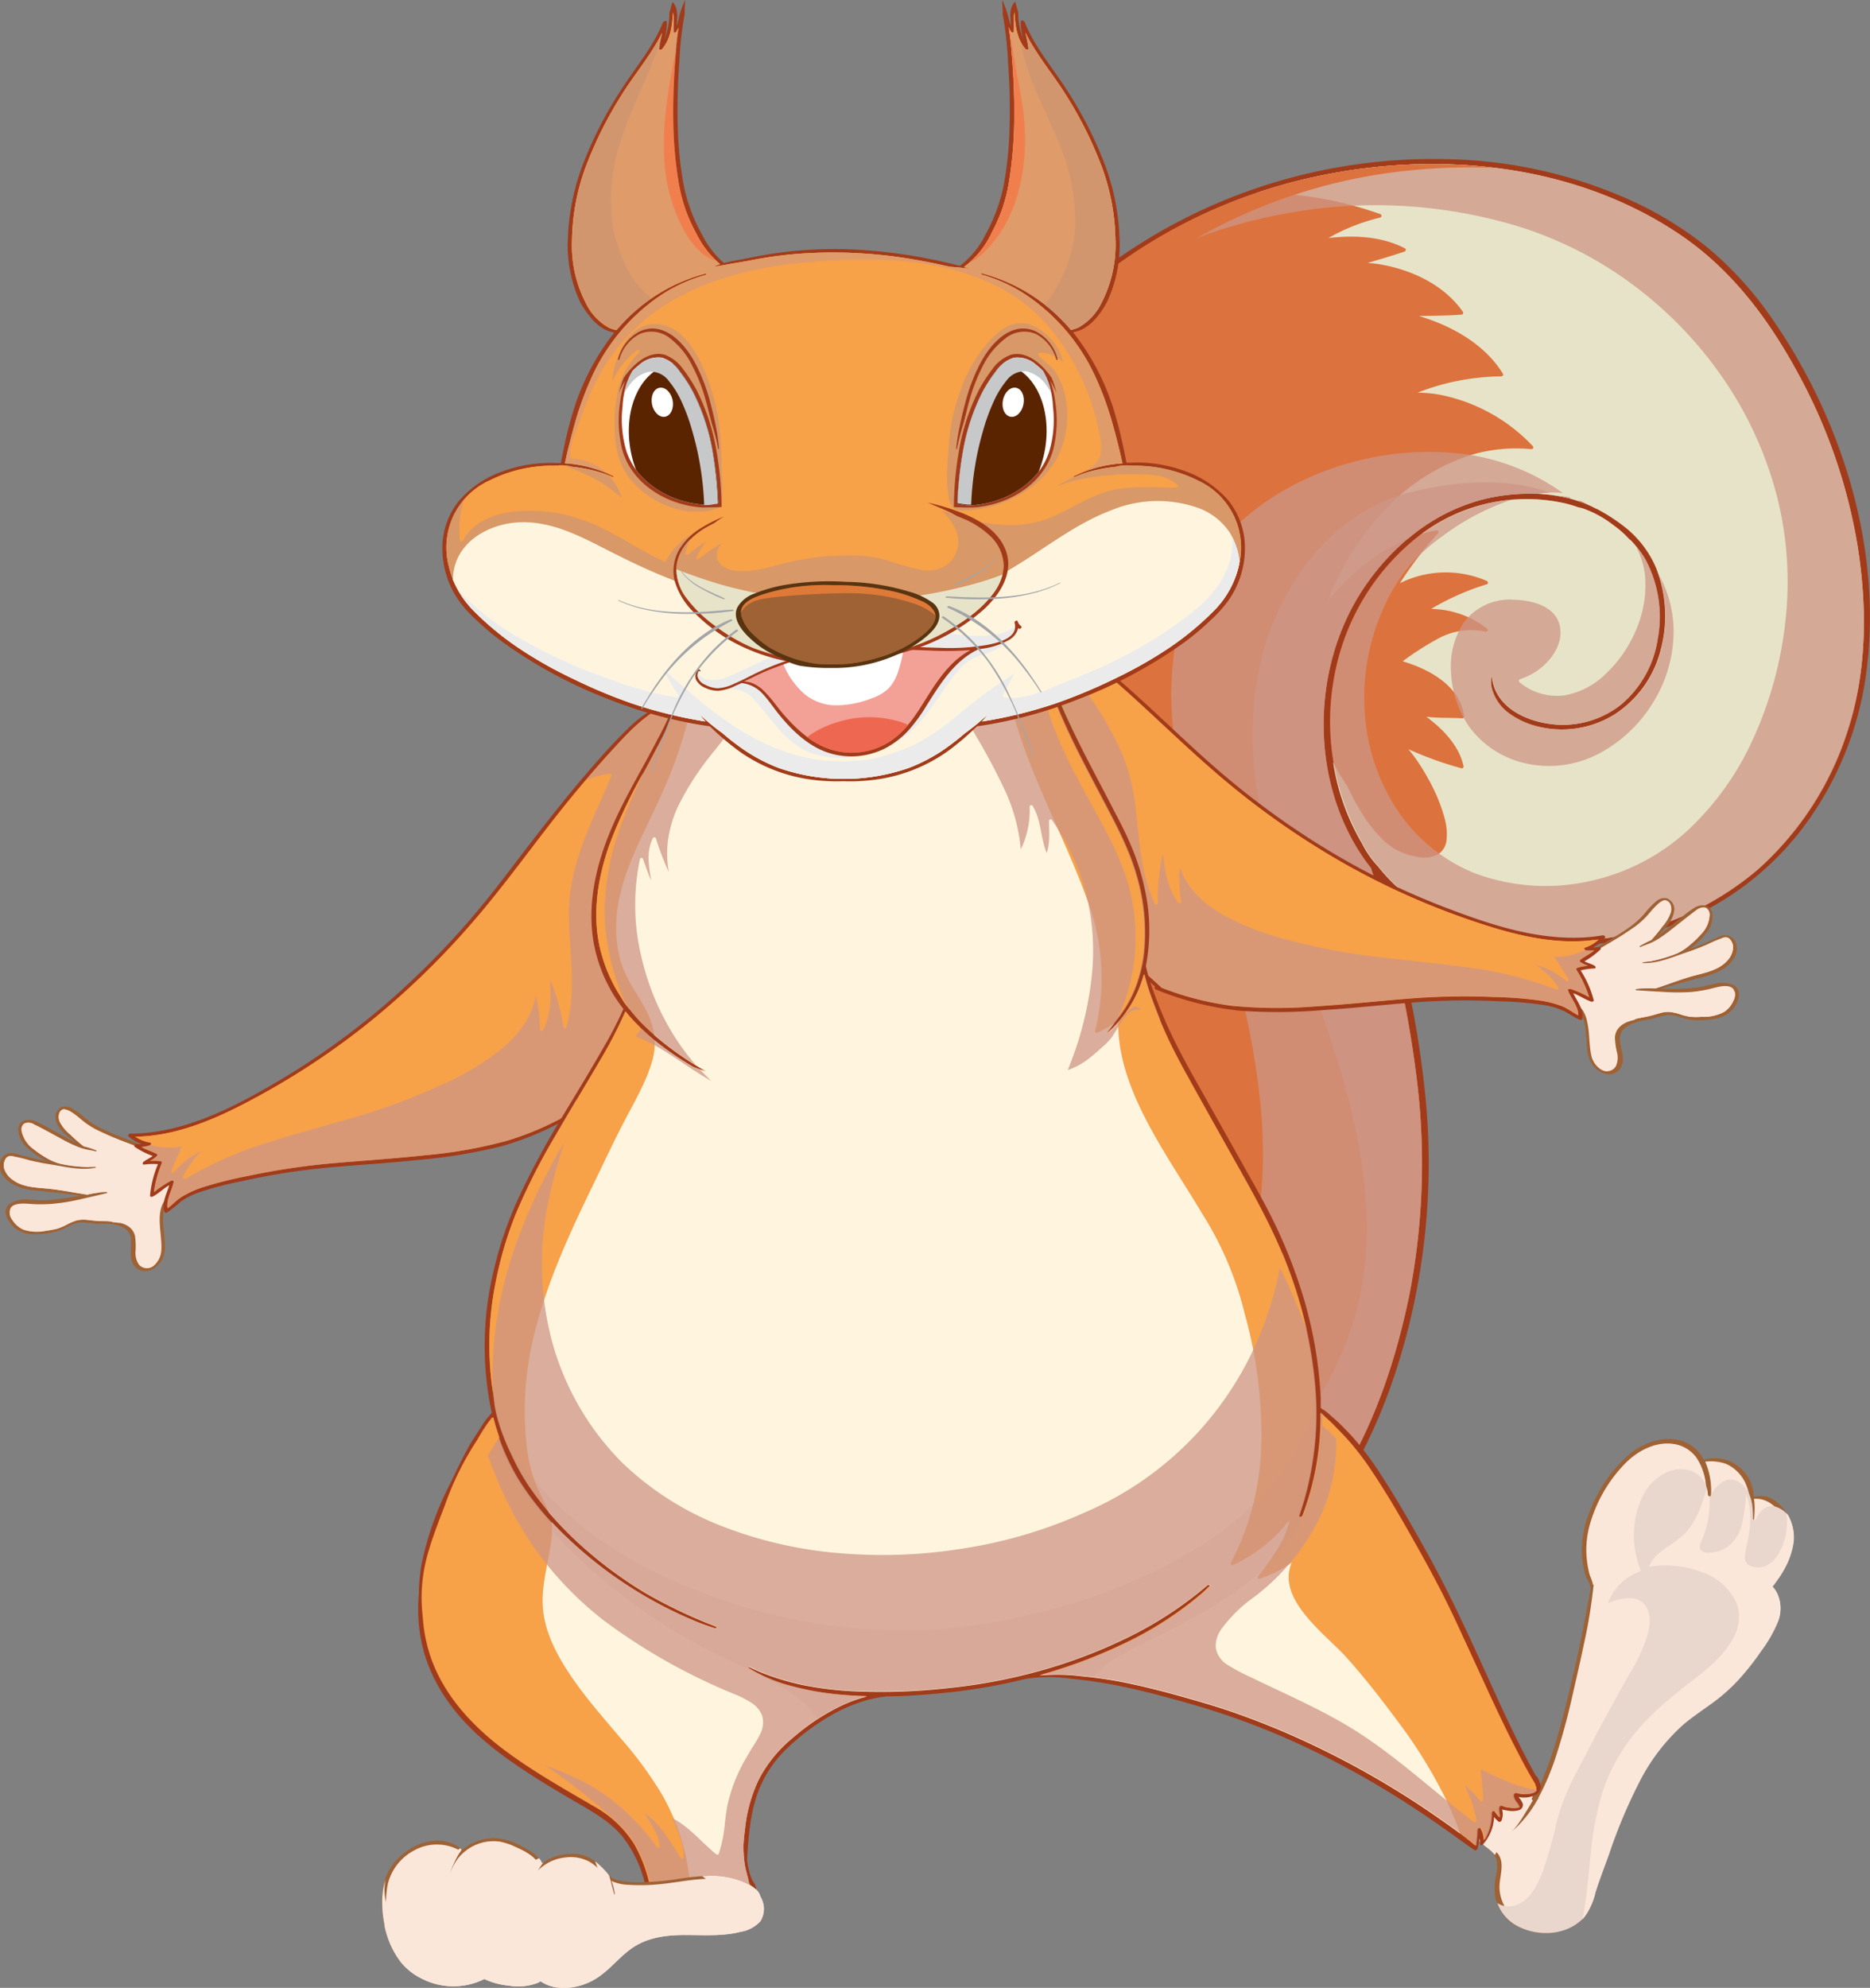 <svg xmlns="http://www.w3.org/2000/svg" xmlns:xlink="http://www.w3.org/1999/xlink"
    viewBox="0 0 312.05 331.62">
    <rect x="0" y="0" width="312.05" height="331.62" fill="#808080" stroke="none"/>
    <defs>
        <style>
            .cls-1{fill:none;}.cls-2{isolation:isolate;}.cls-3{fill:#a23b1a;}.cls-4,.cls-8{fill:#dc723d;}.cls-5{fill:#e7e3c8;}.cls-13,.cls-20,.cls-31,.cls-5,.cls-8{mix-blend-mode:screen;}.cls-17,.cls-19,.cls-6,.cls-7{fill:#cd9685;}.cls-11,.cls-14,.cls-17,.cls-18,.cls-19,.cls-21,.cls-25,.cls-30,.cls-6,.cls-7{mix-blend-mode:multiply;}.cls-7{opacity:0.75;}.cls-30,.cls-9{fill:#9f6234;}.cls-10,.cls-11{fill:#fbe6da;}.cls-12,.cls-13{fill:#f7a149;}.cls-14{fill:#e9d6cc;}.cls-15{fill:#70c059;opacity:0.35;}.cls-16{fill:#fff5de;}.cls-17{opacity:0.15;}.cls-18{fill:#cd9572;opacity:0.74;}.cls-19{opacity:0.56;}.cls-20{fill:#f17f4e;}.cls-21{fill:#ebebec;}.cls-22{fill:#fff;}.cls-23{clip-path:url(#clip-path);}.cls-24{fill:#5b2400;}.cls-25{fill:#c7c8ca;}.cls-26{clip-path:url(#clip-path-2);}.cls-27{fill:#f3a097;}.cls-28{fill:#ee6851;}.cls-29{fill:#593410;}.cls-31{fill:#df7938;}.cls-32{fill:#a3a5a8;}</style>
        <clipPath id="clip-path" transform="translate(-4.83 -5.13)">
            <path class="cls-1"
                d="M124.65,89c-.06.11-.39.14-.5.16l-.58.1a8,8,0,0,1-2,0,16.86,16.86,0,0,1-3.3-.7,15.34,15.34,0,0,1-5.4-3,11.6,11.6,0,0,1-3.5-5.13,18.47,18.47,0,0,1-.65-7.54,13.16,13.16,0,0,1,1.67-5.89,11,11,0,0,1,1.12-1,4.65,4.65,0,0,1,3.78-1.21,5.78,5.78,0,0,1,3,2.29,23.5,23.5,0,0,1,2.2,3.4,34.91,34.91,0,0,1,3.2,9.5,64.61,64.61,0,0,1,1,9Z" />
        </clipPath>
        <clipPath id="clip-path-2" transform="translate(-4.83 -5.13)">
            <path class="cls-1"
                d="M164.59,89a63.11,63.11,0,0,1,1-9,34.91,34.91,0,0,1,3.2-9.5,23.5,23.5,0,0,1,2.2-3.4,5.78,5.78,0,0,1,3-2.29A4.65,4.65,0,0,1,177.75,66a10.07,10.07,0,0,1,1.12,1A13.16,13.16,0,0,1,180.54,73a18.47,18.47,0,0,1-.65,7.54,11.5,11.5,0,0,1-3.49,5.13,15.38,15.38,0,0,1-5.41,3,16.86,16.86,0,0,1-3.3.7,8,8,0,0,1-2,0l-.58-.1c-.1,0-.43,0-.49-.16A0,0,0,0,1,164.59,89Z" />
        </clipPath>
    </defs>
    <g class="cls-2">
        <g id="Layer_1" data-name="Layer 1">
            <path class="cls-3"
                d="M300.51,58.25a58.3,58.3,0,0,0-10.68-11.77,59.41,59.41,0,0,0-13.49-8.2,78.07,78.07,0,0,0-30.26-6.6,91.6,91.6,0,0,0-56,17.5,80.75,80.75,0,0,0-20.36,22.05,83,83,0,0,0-10.78,27.34A113.88,113.88,0,0,0,157,129.23c.77,10.93,3.79,21.53,7.7,31.72,4,10.43,8.91,20.48,13.4,30.7A127.27,127.27,0,0,1,188,224a96.8,96.8,0,0,1,.2,12.39,73.36,73.36,0,0,1-2.09,15c-1.35,5.28-3.64,10.18-5.83,15.15a48.1,48.1,0,0,1-4.12,8.13c-1.52,2.2-3.56,4-4.93,6.32-.07.12-.14.33,0,.43a12.88,12.88,0,0,0,6.62,1.57,44.92,44.92,0,0,0,7.05-.49,56.33,56.33,0,0,0,16.65-5.12,66.17,66.17,0,0,0,25.38-21.37c6.24-8.83,10.3-19,12.94-29.46a112.87,112.87,0,0,0,2.95-37.12A161.65,161.65,0,0,0,240,170.67a190.13,190.13,0,0,0-4.61-18.54l-.06-.19c11.55,12.3,31.23,13.45,46.75,8.19a49.24,49.24,0,0,0,23.09-16.24,54.94,54.94,0,0,0,11.1-26.63C319,96.74,312.2,75.07,300.51,58.25Z"
                transform="translate(-4.83 -5.13)" />
            <path class="cls-4"
                d="M313.27,126.65a52.11,52.11,0,0,1-15.16,23.55,50.71,50.71,0,0,1-26.65,11.58c-9.75,1.29-20.34.08-28.83-5.18a31.26,31.26,0,0,1-7.81-7,15.68,15.68,0,0,1-2.62-3.76,40.94,40.94,0,0,1-4.35-29.66,38.42,38.42,0,0,1,12.42-20.58A29.42,29.42,0,0,1,266,89.1a22.62,22.62,0,0,1,2.17.65c.25,0,.51.11.75.18A17.74,17.74,0,0,1,274,92.69a16.41,16.41,0,0,1,2.94,2.63l-.16-.26a16.94,16.94,0,0,1,2.59,3.35,20.26,20.26,0,0,1,2.07,13.35,17.71,17.71,0,0,1-6.11,10.91,15.62,15.62,0,0,1-11.94,3.21c-3.87-.54-8.27-2.55-9.37-6.65a10.88,10.88,0,0,1-.24-1.29c0,.13-.08.26-.11.39a4.92,4.92,0,0,0,.05,1.43,7.53,7.53,0,0,0,2.45,4,13.36,13.36,0,0,0,5.12,2.53,16.68,16.68,0,0,0,13-2A18.1,18.1,0,0,0,282,113.54a21.78,21.78,0,0,0-.82-13.74,17.36,17.36,0,0,0-5.43-6.92,31.27,31.27,0,0,0-3.42-2.28c-.37-.21-.75-.42-1.13-.61l-.05,0-.23-.12C265.67,87.16,259,87,253.35,88.18c-8.79,1.88-16.23,7.89-21.11,15.31-8.46,12.88-8.81,31.13-.32,44.09.54.83,1.11,1.61,1.71,2.37.73,2.31,1.35,4.67,2,7,.81,3,1.56,6.09,2.26,9.15a184.39,184.39,0,0,1,3.27,18.22A114.52,114.52,0,0,1,240,221.19c-2.14,10.52-5.61,20.93-11.17,30.16A65.32,65.32,0,0,1,206.05,274,59.32,59.32,0,0,1,190,280.66a54,54,0,0,1-7.56,1.26,27.33,27.33,0,0,1-7.45-.06,9.18,9.18,0,0,1-2.92-1,64.7,64.7,0,0,1,4.25-5.26,34.56,34.56,0,0,0,3.86-7c1.17-2.55,2.24-5.14,3.39-7.69a56.23,56.23,0,0,0,2.85-7.65,69.54,69.54,0,0,0,2.52-14.51c0,1.09-.05,2.18-.12,3.27,0,.19.29.11.3,0a87,87,0,0,0-.21-15.4c-.07-.89-.14-1.77-.22-2.65a52.14,52.14,0,0,0-2.31-11.58c-.27-1.09-.56-2.18-.88-3.27-3-10.44-7.64-20.26-12.1-30.13s-8.84-19.76-11.85-30.16a100.12,100.12,0,0,1-3.23-15.42,106.59,106.59,0,0,1-.61-16.08,100.57,100.57,0,0,1,4.82-28.9A79.16,79.16,0,0,1,176.63,63C189.33,47.63,207.5,37.72,227,34.08c19.69-3.69,41.49-1.17,58.33,10.29,8.7,5.91,14.93,14.38,19.84,23.56a90.7,90.7,0,0,1,9.7,28.52C316.41,106.43,316.36,117,313.27,126.65Z"
                transform="translate(-4.83 -5.13)" />
            <path class="cls-5"
                d="M314.83,96.45a90.7,90.7,0,0,0-9.7-28.52c-4.91-9.18-11.14-17.65-19.84-23.56-16.84-11.46-38.64-14-58.33-10.29a91.46,91.46,0,0,0-12.45,3.25h.57a60.49,60.49,0,0,1,20.08,3.52.3.3,0,0,1,0,.57,33.2,33.2,0,0,0-8.67,3.42c4.33-.49,8.89-.31,12.8,1.73.25.14.1.47-.11.54-2,.66-4.09,1.3-6.16,1.88a23.15,23.15,0,0,1,2.76.36c5.06,1,10.14,3.47,13.15,7.78.11.16.08.46-.17.48-2.37.22-4.76.15-7.13.25,5.47,1.62,11,4.71,14,9.63.13.21-.08.42-.29.43a39.2,39.2,0,0,0-13.95,2.71,22.61,22.61,0,0,1,3.84.38,29,29,0,0,1,15.4,8.56.3.3,0,0,1-.25.49A26.53,26.53,0,0,0,250,81.12a33.88,33.88,0,0,0-14.91,10,46,46,0,0,0-8.66,14.15c.75-.87,1.52-1.73,2.32-2.55a33.15,33.15,0,0,1,11-7.72,31.57,31.57,0,0,1,13.59-6.82c5.62-1.19,12.32-1,17.54,1.66l.23.12.05,0c.38.19.76.4,1.13.61a31.27,31.27,0,0,1,3.42,2.28,17.36,17.36,0,0,1,5.43,6.92,21.78,21.78,0,0,1,.82,13.74,18.1,18.1,0,0,1-7.68,10.79,16.68,16.68,0,0,1-13,2,13.36,13.36,0,0,1-5.12-2.53,7.53,7.53,0,0,1-2.45-4,4.92,4.92,0,0,1-.05-1.43c0-.13.07-.26.11-.39a10.88,10.88,0,0,0,.24,1.29c1.1,4.1,5.5,6.11,9.37,6.65a15.62,15.62,0,0,0,11.94-3.21,17.71,17.71,0,0,0,6.11-10.91,20.26,20.26,0,0,0-2.07-13.35,16.94,16.94,0,0,0-2.59-3.35l.16.26A16.41,16.41,0,0,0,274,92.69a17.74,17.74,0,0,0-5.07-2.76c-.24-.07-.5-.13-.75-.18A22.62,22.62,0,0,0,266,89.1a29.27,29.27,0,0,0-23.89,5.07,24.52,24.52,0,0,1,2.43-.57.3.3,0,0,1,.25.51,61.89,61.89,0,0,0-6.35,8.31,17.18,17.18,0,0,1,14.5-.37c.21.09.3.46,0,.55a42.4,42.4,0,0,0-9.29,4.11A15.69,15.69,0,0,1,253,110a.3.3,0,0,1-.27.52,11.41,11.41,0,0,0-7.65,1,50.53,50.53,0,0,0-6.19,3.93c4.49,1.34,9.57,4.08,10.26,9.15a.3.3,0,0,1-.31.36c-2-.13-4,0-6-.26,2.8,2.07,5.46,4.81,6.22,8.25a.3.3,0,0,1-.39.34,59,59,0,0,1-8.84-3.19,22.67,22.67,0,0,1,1.78,2.38,37.63,37.63,0,0,1,2.61,4.63,26.65,26.65,0,0,1,1.64,4.42,9.74,9.74,0,0,1,.36,3.72,3.25,3.25,0,0,1-1.48,2.45A5.27,5.27,0,0,1,241,148a10.39,10.39,0,0,1-4.9-2.3,22.1,22.1,0,0,1-4-4.91,41,41,0,0,1-2.4-4.42,40,40,0,0,1-2.42-4.09,38.18,38.18,0,0,0,4.86,13.62,15.68,15.68,0,0,0,2.62,3.76,31.26,31.26,0,0,0,7.81,7c8.49,5.26,19.08,6.47,28.83,5.18a50.71,50.71,0,0,0,26.65-11.58,52.11,52.11,0,0,0,15.16-23.55C316.36,117,316.41,106.43,314.83,96.45Z"
                transform="translate(-4.83 -5.13)" />
            <path class="cls-6"
                d="M264.58,87.84a20.65,20.65,0,0,1,2.48.54l-.35-.27A12.66,12.66,0,0,0,264.58,87.84Z"
                transform="translate(-4.83 -5.13)" />
            <path class="cls-7"
                d="M237.87,166.12c-.7-3.06-1.45-6.12-2.26-9.15-.63-2.35-1.25-4.71-2-7-.6-.76-1.17-1.54-1.71-2.37-8.49-13-8.14-31.21.32-44.09,4.88-7.42,12.32-13.43,21.11-15.31a32.62,32.62,0,0,1,7.84-.68h.09a16.48,16.48,0,0,1,4.38-.13A36.56,36.56,0,0,0,250,81a47.66,47.66,0,0,0-17.33.7c-11.24,2.49-22.16,9-27.8,19.29-3.31,6.07-4.56,13.24-4.6,20.09a82.58,82.58,0,0,0,3.41,22c2,7.14,4.38,14.12,6.47,21.22a140.11,140.11,0,0,1,4.76,22.67,90.29,90.29,0,0,1,.66,12.3,91.53,91.53,0,0,1-.76,9.36,52,52,0,0,1-1.66,8.67c-.73,2.4-1.78,4.91-3.75,6.56a.3.3,0,0,1-.49-.16c-1.5-5.07-1.41-10.76-4.31-15.31.63,6.79,2.24,13.71.59,20.45-.07.31-.5.21-.57,0-1-3.26-1.41-6.72-2.72-9.86a31.85,31.85,0,0,1-.51,15c-.11.35-.56.18-.58-.12-.05-1-.12-2.08-.22-3.12a72.87,72.87,0,0,0-6.18-22.45A148.94,148.94,0,0,0,183.06,188c-4.22-6.51-8.67-12.87-12.82-19.43-1.51-2.4-3-4.82-4.4-7.29,2.31,6,4.92,11.8,7.55,17.61,4.46,9.87,9.12,19.69,12.1,30.13.32,1.09.61,2.18.88,3.27a52.14,52.14,0,0,1,2.31,11.58c.08.88.15,1.76.22,2.65a87,87,0,0,1,.21,15.4c0,.15-.31.23-.3,0,.07-1.09.1-2.18.12-3.27a69.54,69.54,0,0,1-2.52,14.51,56.23,56.23,0,0,1-2.85,7.65c-1.15,2.55-2.22,5.14-3.39,7.69a34.56,34.56,0,0,1-3.86,7,64.7,64.7,0,0,0-4.25,5.26,9.18,9.18,0,0,0,2.92,1,27.33,27.33,0,0,0,7.45.06,54,54,0,0,0,7.56-1.26A59.32,59.32,0,0,0,206.05,274a65.32,65.32,0,0,0,22.78-22.64c5.56-9.23,9-19.64,11.17-30.16a114.52,114.52,0,0,0,1.14-36.85A184.39,184.39,0,0,0,237.87,166.12Z"
                transform="translate(-4.83 -5.13)" />
            <path class="cls-7"
                d="M262.87,87.1c-7.27-2.38-15.54-1.65-22.85.19-6.78,1.7-12.79,6.18-17,11.65a44.47,44.47,0,0,0-8.24,18.61,56.77,56.77,0,0,0,.14,21.23c2.67,15,8.78,29.08,13.2,43.6,4.24,13.93,6.92,28.8,2.59,43.05-2.26,7.42-6.11,14.7-11.78,20.06-5.86,5.54-13.25,9.34-20.82,11.95a.3.3,0,0,1-.43-.29,89.94,89.94,0,0,0-.18-15.74c-.92-8.52-3.39-16.94-8.15-24.13-.76-1.14-1.57-2.23-2.43-3.29a57.05,57.05,0,0,1,1.79,9.92c.08.88.15,1.76.22,2.65a87,87,0,0,1,.21,15.4c0,.15-.31.23-.3,0,.07-1.09.1-2.18.12-3.27a69.54,69.54,0,0,1-2.52,14.51,56.23,56.23,0,0,1-2.85,7.65c-1.15,2.55-2.22,5.14-3.39,7.69a34.56,34.56,0,0,1-3.86,7,64.7,64.7,0,0,0-4.25,5.26,9.18,9.18,0,0,0,2.92,1,27.33,27.33,0,0,0,7.45.06,54,54,0,0,0,7.56-1.26A59.32,59.32,0,0,0,206.05,274a65.32,65.32,0,0,0,22.78-22.64c5.56-9.23,9-19.64,11.17-30.16a114.52,114.52,0,0,0,1.14-36.85,184.39,184.39,0,0,0-3.27-18.22c-.7-3.06-1.45-6.12-2.26-9.15-.63-2.35-1.25-4.71-2-7-.6-.76-1.17-1.54-1.71-2.37-8.49-13-8.14-31.21.32-44.09,4.88-7.42,12.32-13.43,21.11-15.31a32.62,32.62,0,0,1,7.84-.68h.09a18.38,18.38,0,0,1,2.11-.21Z"
                transform="translate(-4.83 -5.13)" />
            <path class="cls-7"
                d="M258.52,118.42a11.66,11.66,0,0,0,2.4-1.12c2.43-1.51,4.7-4.38,4.26-7.41-.53-3.63-4.64-4.62-7.74-4.71a9.59,9.59,0,0,0-8.2,3.6,13.27,13.27,0,0,0-2.27,8.55,17.39,17.39,0,0,0,3,9,16,16,0,0,0,9.64,6.19,17.82,17.82,0,0,0,12.13-1.72,23.37,23.37,0,0,0,9.09-8.72,22.5,22.5,0,0,0,3.26-12.43,19.67,19.67,0,0,0-2.43-8.63,21.92,21.92,0,0,1,.35,12.48,18.1,18.1,0,0,1-7.68,10.79,16.68,16.68,0,0,1-13,2,13.36,13.36,0,0,1-5.12-2.53,7.53,7.53,0,0,1-2.45-4,4.92,4.92,0,0,1-.05-1.43c0-.13.07-.26.11-.39a10.88,10.88,0,0,0,.24,1.29c1.1,4.1,5.5,6.11,9.37,6.65a15.62,15.62,0,0,0,11.94-3.21,17.71,17.71,0,0,0,6.11-10.91,20.26,20.26,0,0,0-2.07-13.35,15.25,15.25,0,0,0-1-1.48l-.48-.43a13.14,13.14,0,0,1,1.46,5.41,19,19,0,0,1-1.65,8.55,21.27,21.27,0,0,1-5,7.12,13,13,0,0,1-6.88,3.56,9.76,9.76,0,0,1-7.46-2.19A.3.3,0,0,1,258.52,118.42Z"
                transform="translate(-4.83 -5.13)" />
            <path class="cls-7"
                d="M314.83,96.45a90.7,90.7,0,0,0-9.7-28.52c-4.91-9.18-11.14-17.65-19.84-23.56-16.84-11.46-38.64-14-58.33-10.29a86.74,86.74,0,0,0-46,24.08c1.17-.95,2.36-1.87,3.58-2.74a87.23,87.23,0,0,1,46.66-16,82.5,82.5,0,0,1,27,3.48,63.81,63.81,0,0,1,19.19,9.79,66.17,66.17,0,0,1,14.95,15.52,62.08,62.08,0,0,1,8.93,19.39,57.93,57.93,0,0,1,1.49,21.18,63.53,63.53,0,0,1-5.14,19.07,47.82,47.82,0,0,1-10.91,15.58,35.21,35.21,0,0,1-16.59,8.69,33.85,33.85,0,0,1-19.24-1.33A28.26,28.26,0,0,1,238,140.27a33.52,33.52,0,0,1-5.4-15.85,36.36,36.36,0,0,1,2.88-17.35,30.71,30.71,0,0,1,4.43-7.43,31.52,31.52,0,0,1,5.45-4.93,41.23,41.23,0,0,1,11.78-6.24,30.29,30.29,0,0,0-16.84,7.17,38.42,38.42,0,0,0-12.42,20.58,40.94,40.94,0,0,0,4.35,29.66,15.68,15.68,0,0,0,2.62,3.76,31.26,31.26,0,0,0,7.81,7c8.49,5.26,19.08,6.47,28.83,5.18a50.71,50.71,0,0,0,26.65-11.58,52.11,52.11,0,0,0,15.16-23.55C316.36,117,316.41,106.43,314.83,96.45Z"
                transform="translate(-4.83 -5.13)" />
            <path class="cls-6"
                d="M269.87,89.36a8.59,8.59,0,0,0-1.64-.8h0l.38.31C269,89,269.45,89.18,269.87,89.36Z"
                transform="translate(-4.83 -5.13)" />
            <path class="cls-8"
                d="M184.7,206.18c-2.58-12.19-7.07-23.86-11.4-35.51s-8.6-23.19-10.92-35.32a84,84,0,0,1,14.68-66.08,88,88,0,0,1,24.42-22.6,90.12,90.12,0,0,1,31.87-12.19,97.94,97.94,0,0,1,21.17-1.32,89.92,89.92,0,0,0-27.56.92C207.5,37.72,189.33,47.63,176.63,63a79.16,79.16,0,0,0-14.11,25.42,100.57,100.57,0,0,0-4.82,28.9,106.59,106.59,0,0,0,.61,16.08,100.12,100.12,0,0,0,3.23,15.42c3,10.4,7.4,20.32,11.85,30.16,4.15,9.19,8.47,18.34,11.46,28Z"
                transform="translate(-4.83 -5.13)" />
            <path class="cls-8"
                d="M195.51,93.28a38.28,38.28,0,0,0-4.34,8,40.37,40.37,0,0,0-2.48,10.61c-.7,7.16.39,14.36,2.14,21.29,1.42,5.58,3.27,11,5.15,16.47-.46-2.51-.84-5-1.15-7.57-.42-3.39-.71-6.79-.85-10.2s-.15-6.93,0-10.39a96.08,96.08,0,0,1,1-10.3,75.39,75.39,0,0,1,2.24-9.87,57.26,57.26,0,0,1,3.62-9.2,45.74,45.74,0,0,1,5.12-8.1,40.67,40.67,0,0,1,4.62-4.93c-.78.48-1.54,1-2.3,1.5A49.93,49.93,0,0,0,195.51,93.28Z"
                transform="translate(-4.83 -5.13)" />
            <path class="cls-9"
                d="M34.57,200.94a4.36,4.36,0,0,0-.46-1s0,0,0-.06A5.81,5.81,0,0,0,31.89,198a24.71,24.71,0,0,0-3.47-1.87c-2.42-1-4.94-1.81-7.26-3.07a13.31,13.31,0,0,1-2.33-1.59,12.4,12.4,0,0,0-1.92-1.4,2.08,2.08,0,0,0-1.9-.21,1.94,1.94,0,0,0-.92,2,4.75,4.75,0,0,0,1.68,2.54,18.58,18.58,0,0,0,1.78,1.4c-.67-.32-1.31-.69-2-1.05-.9-.5-1.78-1-2.69-1.5a16.93,16.93,0,0,0-2.38-1.17c-1.09-.37-2.47,0-2.61,1.29a4.09,4.09,0,0,0,1.52,3.23,11.29,11.29,0,0,0,3.25,2.22c-1.1-.19-2.19-.43-3.27-.7-.57-.14-1.13-.29-1.7-.45a3.42,3.42,0,0,0-1.23-.17,1.93,1.93,0,0,0-1.61,1.64,2.82,2.82,0,0,0,.66,2.31c1.32,1.68,3.51,2.11,5.52,2.32,2.46.25,4.93.5,7.39.81l-.07,0c-1.49.29-3,.52-4.5.68a15.69,15.69,0,0,1-2.17.1c-.68,0-1.35-.09-2-.11a4.77,4.77,0,0,0-3.3.78c-1.36,1.21-.06,3.14,1,4a5,5,0,0,0,2.95,1,14.48,14.48,0,0,0,4-.47c1.36-.36,2.55-1.43,4-1.49a21.75,21.75,0,0,1,2.41.2c.52,0,1.05,0,1.58,0,1.73,0,4.12.4,4.36,2.45.19,1.55-.44,3.54.77,4.81a2.38,2.38,0,0,0,2.52.49A3.92,3.92,0,0,0,32,215a5.16,5.16,0,0,0,.33-2.4c0-.94-.17-1.87-.23-2.81a10.07,10.07,0,0,1,.16-3.24,3.09,3.09,0,0,1,1.36-1.92.18.18,0,0,0,.21,0,2.29,2.29,0,0,0,.88-1.74A4.64,4.64,0,0,0,34.57,200.94Z"
                transform="translate(-4.83 -5.13)" />
            <path class="cls-10"
                d="M31.49,208.08c-.09,1.86.35,3.69.27,5.53a3.64,3.64,0,0,1-1.14,2.54,1.78,1.78,0,0,1-2.57,0,3.48,3.48,0,0,1-.6-2.34,12.16,12.16,0,0,0-.09-2.49c-.43-1.73-2.13-2.27-3.76-2.34a.17.17,0,0,0-.15-.09c-.67-.07-1.34-.06-2-.09s-1.37-.12-2.05-.19a5,5,0,0,0-1.77.09,9.68,9.68,0,0,0-1.6.67,9.56,9.56,0,0,1-1.61.7,14.52,14.52,0,0,1-1.84.34,7.35,7.35,0,0,1-3.84-.18,4.22,4.22,0,0,1-1.81-1.56,2,2,0,0,1-.34-2c.57-.9,2.19-.77,3.08-.71a24.75,24.75,0,0,0,3.85,0,33.39,33.39,0,0,0,4.55-.72c1.51-.35,3-.69,4.54-1.06.11,0,.16-.19,0-.19a14.57,14.57,0,0,0-3.2.43c-2.2-.33-4.4-.8-6.61-1-2-.2-4.28-.22-5.94-1.53a3.4,3.4,0,0,1-1.38-2,2.06,2.06,0,0,1,.22-1.29A1,1,0,0,1,6.81,198a22.1,22.1,0,0,1,2.87.67c1.19.29,2.39.53,3.6.71,2.48.39,4.94,1.05,7.45.56.09,0,.13-.16,0-.15a21.22,21.22,0,0,1-5.93-.53,9,9,0,0,1-2.3-1,16.4,16.4,0,0,1-2-1.37,4.89,4.89,0,0,1-2-3,1.25,1.25,0,0,1,.41-1.28c.63-.38,1.42,0,2,.28,1.53.76,3,1.6,4.51,2.41a21.94,21.94,0,0,0,2.55,1.2,8.69,8.69,0,0,0,1.32.39c.5.11,1,.16,1.5.32.08,0,.24-.09.12-.15a14.57,14.57,0,0,0-2.06-.67,23,23,0,0,1-2.24-1.95,6.8,6.8,0,0,1-1.72-2,1.94,1.94,0,0,1-.21-1.29,1.18,1.18,0,0,1,.63-.89c.59-.2,1.34.31,1.8.62s1.11.87,1.65,1.31A12.91,12.91,0,0,0,21,193.62a63,63,0,0,0,6.52,2.71,29.15,29.15,0,0,1,3.7,1.76l.94.52h0s-.07,0,0,.06a2.32,2.32,0,0,1,1.27,1,5.17,5.17,0,0,1,.73,1.42,4.48,4.48,0,0,1,.14,1.75,3.76,3.76,0,0,1-.21.88,4,4,0,0,1-.33.57C32.16,204.86,31.57,206.51,31.49,208.08Z"
                transform="translate(-4.83 -5.13)" />
            <path class="cls-11"
                d="M24.49,208.8a5.89,5.89,0,0,0-2.62-1.3,12.27,12.27,0,0,0-5.36,0c-1.25.26-2.51.69-3.78,1a10.19,10.19,0,0,1-4.59.21,2.32,2.32,0,0,1-1.44-1,2,2,0,0,1-.24-.7,2.23,2.23,0,0,0,.46,1.7,4.22,4.22,0,0,0,1.81,1.56,7.35,7.35,0,0,0,3.84.18,14.52,14.52,0,0,0,1.84-.34,9.56,9.56,0,0,0,1.61-.7,9.68,9.68,0,0,1,1.6-.67,5,5,0,0,1,1.77-.09c.68.07,1.36.17,2.05.19s1.34,0,2,.09a.17.17,0,0,1,.15.09,6.8,6.8,0,0,1,1.19.15A2.2,2.2,0,0,0,24.49,208.8Z"
                transform="translate(-4.83 -5.13)" />
            <path class="cls-11"
                d="M12.8,203.43c2.21.22,4.41.69,6.61,1a19.66,19.66,0,0,1,2.17-.37,5.06,5.06,0,0,0-1.32-.46,20.07,20.07,0,0,0-3-.4,24.39,24.39,0,0,1-3.61-.45,26,26,0,0,1-3.31-1.05,8.42,8.42,0,0,1-3.14-1.8,1.46,1.46,0,0,1-.48-1.12A1.22,1.22,0,0,1,7.1,198l-.29,0a1,1,0,0,0-1.11.57,2.06,2.06,0,0,0-.22,1.29,3.4,3.4,0,0,0,1.38,2C8.52,203.21,10.79,203.23,12.8,203.43Z"
                transform="translate(-4.83 -5.13)" />
            <path class="cls-11"
                d="M16.58,194.43a23,23,0,0,0,2.24,1.95l.21.06a16,16,0,0,1-2.64-3.78,6.62,6.62,0,0,1-.66-2.46,1,1,0,0,0-.45,0,1.18,1.18,0,0,0-.63.89,1.94,1.94,0,0,0,.21,1.29A6.8,6.8,0,0,0,16.58,194.43Z"
                transform="translate(-4.83 -5.13)" />
            <path class="cls-11"
                d="M10.48,196.86a16.4,16.4,0,0,0,2,1.37,9,9,0,0,0,2.3,1,25.82,25.82,0,0,0,4.94.58h0a13.83,13.83,0,0,0-1.59-.79c-.88-.37-1.8-.67-2.66-1.08a13.11,13.11,0,0,1-2.36-1.54c-1.07-.84-2.61-2.28-2.65-3.74a1.77,1.77,0,0,0-1.61-.09,1.25,1.25,0,0,0-.41,1.28A4.89,4.89,0,0,0,10.48,196.86Z"
                transform="translate(-4.83 -5.13)" />
            <path class="cls-11"
                d="M34.26,202.86a4.48,4.48,0,0,0-.14-1.75,5.17,5.17,0,0,0-.73-1.42,2.32,2.32,0,0,0-1.27-1s0-.06,0-.06h0l-.94-.52a29.15,29.15,0,0,0-3.7-1.76c-1.14-.45-2.3-.87-3.45-1.32q.41.6.84,1.17c2,2.66,4.41,5.18,5.37,8.44a18.28,18.28,0,0,1,.36,6.43,32,32,0,0,1-1,5.59,2,2,0,0,0,.94-.49,3.64,3.64,0,0,0,1.14-2.54c.08-1.84-.36-3.67-.27-5.53.08-1.57.67-3.22,2.23-3.77a4,4,0,0,0,.33-.57A3.76,3.76,0,0,0,34.26,202.86Z"
                transform="translate(-4.83 -5.13)" />
            <path class="cls-3"
                d="M122.48,135.31a38.65,38.65,0,0,0-.18-9.85,7,7,0,0,0-1.54-3.73,2.66,2.66,0,0,0-3.19-.25,5.81,5.81,0,0,0-1,.64,20.13,20.13,0,0,0-7.17,4.77c-2.83,2.76-5.44,5.79-8,8.81-2.8,3.33-5.48,6.75-8.14,10.19-2.52,3.28-5,6.6-7.59,9.79a136,136,0,0,1-15.81,16.38,124.08,124.08,0,0,1-18.36,13.28c-6.76,4-14.13,7.91-22,8.75a28.57,28.57,0,0,1-2.92.16c-.2,0-.52.28-.31.46A6.21,6.21,0,0,0,28.52,196c-.3,0-.6,0-.9,0s-.52.28-.31.45a13.15,13.15,0,0,0,3,1.52c-.48.39-1.08.61-1.55,1-.18.16-.16.47.13.44a10.44,10.44,0,0,1,2.3-.07,17.22,17.22,0,0,0-1.32,5.27c0,.22.33.2.45.13,1-.51,1.78-1.34,2.75-1.89-.42,1.46-1.27,2.88-.81,4.42a.3.3,0,0,0,.46.13,29.81,29.81,0,0,0,2.34-1.86,12.2,12.2,0,0,1,3.09-1.53,55.1,55.1,0,0,1,6.9-1.8,114.52,114.52,0,0,1,14.5-2.3c5-.46,10-.73,14.93-1.26a90.05,90.05,0,0,0,14-2.29,50.4,50.4,0,0,0,13-5.78c.26-.16.25-.42.11-.53a68.92,68.92,0,0,0,5.84-8.24,103.61,103.61,0,0,0,5-9.7,117.55,117.55,0,0,0,7.06-20.57q1.29-5.31,2.14-10.71C122.05,139,122.33,137.18,122.48,135.31Z"
                transform="translate(-4.83 -5.13)" />
            <path class="cls-12"
                d="M121.28,139.3q-.77,5.26-1.94,10.45a118.27,118.27,0,0,1-6.52,20.19,102.44,102.44,0,0,1-4.67,9.53c-.87,1.56-1.76,3.12-2.74,4.61s-2.11,3-3.24,4.42c-.53.68-1.07,1.35-1.59,2a49.59,49.59,0,0,1-11,4.89,77.09,77.09,0,0,1-13.91,2.47c-5,.54-9.94.86-14.91,1.29a117.82,117.82,0,0,0-14.48,2.14,66.21,66.21,0,0,0-7.76,1.95,17,17,0,0,0-3.33,1.53c-.88.53-1.56,1.33-2.39,1.93-.27-1.49.72-2.94,1-4.37.06-.28-.28-.28-.45-.21a18.5,18.5,0,0,0-2.84,1.9,19.06,19.06,0,0,1,1.32-4.85c.05-.15,0-.29-.16-.31a7.17,7.17,0,0,0-1.85-.05A5.05,5.05,0,0,0,31,198a.21.21,0,0,0,0-.35c-.83-.44-1.76-.69-2.56-1.16a8.76,8.76,0,0,0,1.32-.25c.21-.06.43-.43.1-.49a6.08,6.08,0,0,1-2.49-1c7.67-.07,15-3.65,21.57-7.29a123.75,123.75,0,0,0,18.7-12.73A134.58,134.58,0,0,0,83.75,159c5.44-6.29,10.24-13.12,15.46-19.59,2.67-3.31,5.43-6.52,8.31-9.64,2.39-2.6,4.89-5.23,8.11-6.81a12.68,12.68,0,0,1,2.52-.92c.23-.06.24-.38,0-.32l-.73.19a2.24,2.24,0,0,1,2.57,0,5.74,5.74,0,0,1,1.55,3.32,35.73,35.73,0,0,1,.29,9.69C121.69,136.37,121.5,137.83,121.28,139.3Z"
                transform="translate(-4.83 -5.13)" />
            <path class="cls-13"
                d="M37.51,194.05a58.19,58.19,0,0,0,12.06-5.33c9.44-5.28,18.48-11.45,26.13-19.16,8.06-8.13,14.89-17.35,22.41-26a97.92,97.92,0,0,1,11.61-11.52,59.06,59.06,0,0,1,11.67-7.41,5,5,0,0,0-1.43-2.78,2.24,2.24,0,0,0-2.57,0l.73-.19c.27-.06.26.26,0,.32a12.68,12.68,0,0,0-2.52.92c-3.22,1.58-5.72,4.21-8.11,6.81-2.88,3.12-5.64,6.33-8.31,9.64-5.22,6.47-10,13.3-15.46,19.59a134.58,134.58,0,0,1-16.13,15.81,123.75,123.75,0,0,1-18.7,12.73c-6.46,3.59-13.66,7.1-21.2,7.28A20.36,20.36,0,0,0,37.51,194.05Z"
                transform="translate(-4.83 -5.13)" />
            <path class="cls-7"
                d="M121.51,125.2a5.74,5.74,0,0,0-1.55-3.32,2.24,2.24,0,0,0-2.57,0l.73-.19c.27-.06.26.26,0,.32a12.68,12.68,0,0,0-2.52.92c-3.22,1.58-5.72,4.21-8.11,6.81-1.68,1.82-3.32,3.69-4.93,5.57a16.47,16.47,0,0,1,4-1.13c.17,0,.4.11.32.32-1.18,2.87-2.5,5.68-3.69,8.54a50.85,50.85,0,0,0-2.57,7.58,31.23,31.23,0,0,0-.83,8.45c.19,5.82,1.19,11.72-.45,17.42a.26.26,0,0,1-.5,0,34.48,34.48,0,0,0-2.21-7.95c.17,2.87.18,5.85-1.19,8.45a.27.27,0,0,1-.49-.13,26.71,26.71,0,0,0-.7-5.71c-.59,3.67-3,6.71-5.76,9a45,45,0,0,1-10.26,6.09A102.45,102.45,0,0,1,65.71,191c-5.13,1.57-10.34,2.89-15.46,4.52a65.25,65.25,0,0,0-14.5,6.28.27.27,0,0,1-.36-.36,13.9,13.9,0,0,1,3.06-4.3,13.78,13.78,0,0,0-4.59,3.54c-.21.24-.52-.07-.41-.32l1.71-4a8.59,8.59,0,0,1-2.08.21,12.35,12.35,0,0,1-3.2-.44.55.55,0,0,1-.14.09,8.76,8.76,0,0,1-1.32.25c.8.47,1.73.72,2.56,1.16a.21.21,0,0,1,0,.35,5.05,5.05,0,0,1-1.16.84,7.17,7.17,0,0,1,1.85.05c.17,0,.21.16.16.31a19.06,19.06,0,0,0-1.32,4.85,18.5,18.5,0,0,1,2.84-1.9c.17-.07.51-.07.45.21-.28,1.43-1.27,2.88-1,4.37.83-.6,1.51-1.4,2.39-1.93a17,17,0,0,1,3.33-1.53,66.21,66.21,0,0,1,7.76-1.95,117.82,117.82,0,0,1,14.48-2.14c5-.43,10-.75,14.91-1.29a77.09,77.09,0,0,0,13.91-2.47,49.59,49.59,0,0,0,11-4.89c.52-.69,1.06-1.36,1.59-2,1.13-1.44,2.24-2.89,3.24-4.42s1.87-3.05,2.74-4.61a102.44,102.44,0,0,0,4.67-9.53,118.27,118.27,0,0,0,6.52-20.19q1.18-5.19,1.94-10.45c.22-1.47.41-2.93.52-4.41A35.73,35.73,0,0,0,121.51,125.2Z"
                transform="translate(-4.83 -5.13)" />
            <path class="cls-9"
                d="M265.72,171.09a2.37,2.37,0,0,0,1.16,1.57.2.2,0,0,0,.2-.06,3.05,3.05,0,0,1,1.67,1.66,10.2,10.2,0,0,1,.71,3.17c.09.94.13,1.87.24,2.81a5.3,5.3,0,0,0,.72,2.32,4,4,0,0,0,2.38,1.74,2.37,2.37,0,0,0,2.4-.91c1-1.46,0-3.31-.06-4.87-.1-2.06,2.2-2.82,3.9-3.15.52-.07,1-.18,1.55-.3a23.6,23.6,0,0,1,2.34-.6c1.42-.17,2.77.68,4.17.81a14.57,14.57,0,0,0,4-.21,5,5,0,0,0,2.75-1.44c.93-1,1.89-3.16.34-4.12a4.74,4.74,0,0,0-3.38-.22c-.66.13-1.32.31-2,.45a17.28,17.28,0,0,1-2.15.26c-1.52.1-3,.13-4.55.08h-.07c2.37-.71,4.76-1.38,7.15-2,1.94-.54,4-1.34,5.05-3.21a2.82,2.82,0,0,0,.26-2.38,1.93,1.93,0,0,0-1.86-1.36,3.85,3.85,0,0,0-1.19.38l-1.59.73c-1,.44-2.06.87-3.12,1.24a11.23,11.23,0,0,0,2.84-2.74,4.09,4.09,0,0,0,.95-3.44c-.35-1.26-1.77-1.38-2.79-.83a16.86,16.86,0,0,0-2.14,1.55c-.82.62-1.6,1.29-2.4,1.93-.58.47-1.15.94-1.76,1.36A19.91,19.91,0,0,0,283,159.6a4.85,4.85,0,0,0,1.23-2.79A2,2,0,0,0,283,155a2,2,0,0,0-1.83.53,11.6,11.6,0,0,0-1.66,1.7,14,14,0,0,1-2,2c-2.07,1.64-4.43,2.82-6.63,4.25a23.55,23.55,0,0,0-3.11,2.42,5.93,5.93,0,0,0-1.9,2.21.09.09,0,0,0,0,.06,4.11,4.11,0,0,0-.28,1A4.64,4.64,0,0,0,265.72,171.09Z"
                transform="translate(-4.83 -5.13)" />
            <path class="cls-10"
                d="M266.94,172.31a2.81,2.81,0,0,1-.78-1.34,4.5,4.5,0,0,1-.16-1.75,5.1,5.1,0,0,1,.49-1.52,2.31,2.31,0,0,1,1.08-1.22c.05,0,0-.06,0-.06h0c.28-.23.57-.45.83-.67a28.9,28.9,0,0,1,3.36-2.35,65.91,65.91,0,0,0,6-3.77,13.23,13.23,0,0,0,2-1.82c.46-.53.9-1.08,1.41-1.57s1.06-1,1.67-.91a1.2,1.2,0,0,1,.78.77,2,2,0,0,1,0,1.31,7,7,0,0,1-1.36,2.28,24.17,24.17,0,0,1-1.89,2.29,15.26,15.26,0,0,0-1.92,1c-.1.07.07.17.15.13.46-.24,1-.38,1.42-.57a8.49,8.49,0,0,0,1.25-.61,21.55,21.55,0,0,0,2.3-1.61c1.35-1.05,2.67-2.12,4-3.13.52-.39,1.25-.88,1.93-.61a1.25,1.25,0,0,1,.62,1.19,4.88,4.88,0,0,1-1.49,3.28,15.62,15.62,0,0,1-1.76,1.69,9.27,9.27,0,0,1-2.1,1.4,21.14,21.14,0,0,1-5.76,1.52c-.11,0-.05.14,0,.14,2.56.06,4.87-1,7.25-1.8,1.16-.38,2.3-.82,3.42-1.3a23.22,23.22,0,0,1,2.73-1.15,1,1,0,0,1,1.19.38,2,2,0,0,1,.43,1.23,3.41,3.41,0,0,1-1,2.25c-1.42,1.57-3.65,2-5.6,2.5-2.14.59-4.23,1.42-6.34,2.11a15.12,15.12,0,0,0-3.23.12c-.14,0-.07.17,0,.18,1.55.12,3.11.2,4.66.29a35.31,35.31,0,0,0,4.6,0,24.51,24.51,0,0,0,3.79-.69c.87-.21,2.44-.61,3.15.18a1.93,1.93,0,0,1,0,2,4.23,4.23,0,0,1-1.53,1.84,7.26,7.26,0,0,1-3.75.82,13,13,0,0,1-1.87,0,9.25,9.25,0,0,1-1.71-.41,9,9,0,0,0-1.69-.39,4.73,4.73,0,0,0-1.75.21c-.67.18-1.32.39-2,.53s-1.33.24-2,.42q-.12,0-.12.12c-1.6.34-3.19,1.15-3.32,2.93a12.22,12.22,0,0,0,.33,2.48,3.48,3.48,0,0,1-.2,2.4,1.78,1.78,0,0,1-2.53.45,3.66,3.66,0,0,1-1.55-2.31c-.39-1.8-.26-3.68-.66-5.49C269.43,174.12,268.57,172.59,266.94,172.31Z"
                transform="translate(-4.83 -5.13)" />
            <path class="cls-11"
                d="M276.79,175.18a6,6,0,0,1,2.36-1.71,12.3,12.3,0,0,1,5.29-.92c1.28,0,2.58.26,3.88.31a10.21,10.21,0,0,0,4.56-.57,2.27,2.27,0,0,0,1.26-1.23,2,2,0,0,0,.12-.73,2.3,2.3,0,0,1-.17,1.76,4.23,4.23,0,0,1-1.53,1.84,7.26,7.26,0,0,1-3.75.82,13,13,0,0,1-1.87,0,9.25,9.25,0,0,1-1.71-.41,9,9,0,0,0-1.69-.39,4.73,4.73,0,0,0-1.75.21c-.67.18-1.32.39-2,.53s-1.33.24-2,.42q-.12,0-.12.12a6.7,6.7,0,0,0-1.16.34Z"
                transform="translate(-4.83 -5.13)" />
            <path class="cls-11"
                d="M287.41,167.93c-2.14.59-4.23,1.42-6.34,2.11a20.18,20.18,0,0,0-2.2,0,5.21,5.21,0,0,1,1.22-.67,20.88,20.88,0,0,1,2.88-.9,23.74,23.74,0,0,0,3.49-1.05,25.55,25.55,0,0,0,3.08-1.58,8.69,8.69,0,0,0,2.8-2.31,1.47,1.47,0,0,0,.28-1.18,1.23,1.23,0,0,0-.49-.69l.28-.09a1,1,0,0,1,1.19.38,2,2,0,0,1,.43,1.23,3.41,3.41,0,0,1-1,2.25C291.59,167,289.36,167.4,287.41,167.93Z"
                transform="translate(-4.83 -5.13)" />
            <path class="cls-11"
                d="M282.18,159.7a24.17,24.17,0,0,1-1.89,2.29l-.19.09a15.68,15.68,0,0,0,2-4.16,6.44,6.44,0,0,0,.24-2.54.87.87,0,0,1,.45,0,1.2,1.2,0,0,1,.78.77,2,2,0,0,1,0,1.31A7,7,0,0,1,282.18,159.7Z"
                transform="translate(-4.83 -5.13)" />
            <path class="cls-11"
                d="M288.59,161.07a15.62,15.62,0,0,1-1.76,1.69,9.27,9.27,0,0,1-2.1,1.4,26.26,26.26,0,0,1-4.77,1.4h0a12.5,12.5,0,0,1,1.44-1c.8-.52,1.65-1,2.43-1.52a12.93,12.93,0,0,0,2.07-1.91c.92-1,2.19-2.69,2-4.13a1.75,1.75,0,0,1,1.57-.36,1.25,1.25,0,0,1,.62,1.19A4.88,4.88,0,0,1,288.59,161.07Z"
                transform="translate(-4.83 -5.13)" />
            <path class="cls-11"
                d="M266.16,171a4.5,4.5,0,0,1-.16-1.75,5.1,5.1,0,0,1,.49-1.52,2.31,2.31,0,0,1,1.08-1.22c.05,0,0-.06,0-.06h0c.28-.23.57-.45.83-.67a28.9,28.9,0,0,1,3.36-2.35c1.05-.64,2.12-1.25,3.17-1.89-.19.44-.4.87-.62,1.3-1.52,3-3.48,5.84-3.87,9.22a18,18,0,0,0,.72,6.4,31.43,31.43,0,0,0,1.88,5.35,1.92,1.92,0,0,1-1-.33,3.66,3.66,0,0,1-1.55-2.31c-.39-1.8-.26-3.68-.66-5.49-.34-1.54-1.2-3.07-2.83-3.35a2.81,2.81,0,0,1-.78-1.34Z"
                transform="translate(-4.83 -5.13)" />
            <path class="cls-3"
                d="M169.5,124.56c1.17,3.45,2.47,6.86,3.92,10.2a116.48,116.48,0,0,0,10.41,19.09,101.62,101.62,0,0,0,6.6,8.71,67.88,67.88,0,0,0,7.14,7.15c-.13.13-.09.39.2.51a50.69,50.69,0,0,0,13.82,3.51,89,89,0,0,0,14.23-.11c5-.31,10-.88,14.93-1.26a114.16,114.16,0,0,1,14.68-.17,52.89,52.89,0,0,1,7.11.62,12.32,12.32,0,0,1,3.3,1c.89.45,1.68,1.07,2.62,1.44a.3.3,0,0,0,.43-.21c.19-1.6-.88-2.85-1.53-4.22,1,.38,2,1.06,3,1.41.13,0,.46,0,.42-.21a16.75,16.75,0,0,0-2.19-5,10.27,10.27,0,0,1,2.28-.32c.3,0,.26-.33.06-.45-.53-.33-1.16-.45-1.7-.75a13.53,13.53,0,0,0,2.69-2c.18-.21-.2-.43-.38-.4a6.76,6.76,0,0,1-.89.11,6.09,6.09,0,0,0,2-1.63c.17-.22-.19-.44-.38-.41a28.3,28.3,0,0,1-2.9.34c-8,.5-15.88-2.13-23.21-4.93a122.64,122.64,0,0,1-20.34-10,135.65,135.65,0,0,1-18.32-13.49c-3.12-2.71-6.1-5.57-9.14-8.37-3.19-3-6.41-5.87-9.72-8.68-3-2.56-6.1-5.1-9.36-7.35a20.17,20.17,0,0,0-7.86-3.5,7.24,7.24,0,0,0-1.07-.47,2.67,2.67,0,0,0-3.1.78,7,7,0,0,0-.89,3.94,38.28,38.28,0,0,0,1.47,9.74C168.32,121,168.91,122.79,169.5,124.56Z"
                transform="translate(-4.83 -5.13)" />
            <path class="cls-12"
                d="M168.45,118.66a35.8,35.8,0,0,1-1.33-9.59,5.62,5.62,0,0,1,1-3.54,2.25,2.25,0,0,1,2.53-.45q-.37,0-.75-.06c-.27,0-.21.29,0,.31a13.3,13.3,0,0,1,2.65.49c3.43,1,6.34,3.19,9.13,5.35q5,3.89,9.81,8.11c6.24,5.5,12.11,11.42,18.54,16.72a134,134,0,0,0,18.55,12.87,124,124,0,0,0,20.57,9.41c7.08,2.49,14.91,4.78,22.49,3.56a6,6,0,0,1-2.29,1.39c-.32.12,0,.44.18.46a7.52,7.52,0,0,0,1.34,0c-.71.6-1.59,1-2.33,1.57a.23.23,0,0,0,0,.36,5.51,5.51,0,0,0,1.29.63,7.53,7.53,0,0,0-1.82.36c-.17.05-.18.2-.11.33a19.09,19.09,0,0,1,2.12,4.56,18.11,18.11,0,0,0-3.12-1.39c-.18,0-.51,0-.41.28.52,1.36,1.73,2.62,1.72,4.14-.91-.45-1.72-1.12-2.67-1.51a17.37,17.37,0,0,0-3.55-.94,66.19,66.19,0,0,0-8-.62,115.39,115.39,0,0,0-14.64.32c-5,.41-9.93.93-14.91,1.24a78.45,78.45,0,0,1-14.13-.1,49.85,49.85,0,0,1-11.63-3c-.62-.59-1.27-1.16-1.91-1.74-1.35-1.23-2.69-2.48-3.94-3.82s-2.35-2.68-3.47-4.08a104.87,104.87,0,0,1-6.2-8.61,117.11,117.11,0,0,1-9.81-18.81q-2-4.91-3.68-10C169.24,121.51,168.81,120.1,168.45,118.66Z"
                transform="translate(-4.83 -5.13)" />
            <path class="cls-13"
                d="M261.48,162.84a57.62,57.62,0,0,1-12.78-3.24c-10.2-3.62-20.15-8.18-29-14.5-9.31-6.66-17.6-14.6-26.46-21.83a97.26,97.26,0,0,0-13.37-9.42,59.35,59.35,0,0,0-12.75-5.34,5.05,5.05,0,0,1,.94-3,2.25,2.25,0,0,1,2.53-.45q-.37,0-.75-.06c-.27,0-.21.29,0,.31a13.3,13.3,0,0,1,2.65.49c3.43,1,6.34,3.19,9.13,5.35q5,3.89,9.81,8.11c6.24,5.5,12.11,11.42,18.54,16.72a134,134,0,0,0,18.55,12.87,124,124,0,0,0,20.57,9.41c7,2.45,14.66,4.71,22.12,3.62A20.49,20.49,0,0,1,261.48,162.84Z"
                transform="translate(-4.83 -5.13)" />
            <path class="cls-7"
                d="M167.12,109.07a5.62,5.62,0,0,1,1-3.54,2.25,2.25,0,0,1,2.53-.45q-.37,0-.75-.06c-.27,0-.21.29,0,.31a13.3,13.3,0,0,1,2.65.49c3.43,1,6.34,3.19,9.13,5.35q3,2.28,5.8,4.67a16.55,16.55,0,0,0-4.15-.45c-.17,0-.39.19-.27.38,1.65,2.62,3.42,5.17,5.07,7.79a52.12,52.12,0,0,1,3.82,7.05,31.4,31.4,0,0,1,2.23,8.18c.79,5.77.79,11.75,3.36,17.11a.27.27,0,0,0,.5-.09,33.68,33.68,0,0,1,.85-8.21c.31,2.86.8,5.8,2.58,8.13a.26.26,0,0,0,.46-.21,27,27,0,0,1-.26-5.75c1.2,3.52,4,6.12,7.2,7.95A45.14,45.14,0,0,0,220,162a103.52,103.52,0,0,0,13.19,2.59c5.32.69,10.68,1.12,16,1.86a65.24,65.24,0,0,1,15.35,3.75c.27.11.43-.21.3-.41a13.86,13.86,0,0,0-3.75-3.73,13.92,13.92,0,0,1,5.12,2.72c.26.21.5-.15.36-.38l-2.37-3.65a9.24,9.24,0,0,0,2.1-.14,13,13,0,0,0,3.08-1,.3.3,0,0,0,.15.05,7.52,7.52,0,0,0,1.34,0c-.71.6-1.59,1-2.33,1.57a.23.23,0,0,0,0,.36,5.51,5.51,0,0,0,1.29.63,7.53,7.53,0,0,0-1.82.36c-.17.05-.18.2-.11.33a19.09,19.09,0,0,1,2.12,4.56,18.11,18.11,0,0,0-3.12-1.39c-.18,0-.51,0-.41.28.52,1.36,1.73,2.62,1.72,4.14-.91-.45-1.72-1.12-2.67-1.51a17.37,17.37,0,0,0-3.55-.94,66.19,66.19,0,0,0-8-.62,115.39,115.39,0,0,0-14.64.32c-5,.41-9.93.93-14.91,1.24a78.45,78.45,0,0,1-14.13-.1,49.85,49.85,0,0,1-11.63-3c-.62-.59-1.27-1.16-1.91-1.74-1.35-1.23-2.69-2.48-3.94-3.82s-2.35-2.68-3.47-4.08a104.87,104.87,0,0,1-6.2-8.61,117.11,117.11,0,0,1-9.81-18.81q-2-4.91-3.68-10c-.46-1.41-.89-2.82-1.25-4.26A35.8,35.8,0,0,1,167.12,109.07Z"
                transform="translate(-4.83 -5.13)" />
            <path class="cls-9"
                d="M301,255.47a3.93,3.93,0,0,0-3.52-.6,6.54,6.54,0,0,0-8.34-6.22,6.25,6.25,0,0,0-3.27-3c-3-1.16-6.47,0-8.86,1.86a23.48,23.48,0,0,0-6.77,9.47,17.44,17.44,0,0,0-1.45,6.27,14.77,14.77,0,0,0,.36,3.69,7.29,7.29,0,0,0,.51,1.58,5.46,5.46,0,0,1,.58,1.31.14.14,0,0,0,.08.1c-.56,2.87-1.07,5.75-1.66,8.62s-1.29,5.92-2,8.87-1.39,5.66-2.26,8.45a55.75,55.75,0,0,1-2.83,7.62c-.21.42-.42.84-.65,1.25a2.19,2.19,0,0,1-.48-.25,5.51,5.51,0,0,1-1-1c-.67-.78-1.21-1.67-1.89-2.44l-.33-.36s0,0,0,0c-.41-1.09-1.53-.66-2.23-.1a27.2,27.2,0,0,0-2.05,2.11,28.68,28.68,0,0,0-4,4.49c-.14.21-.83,1.3-.72,1.8a.13.13,0,0,0,0,.19,23.61,23.61,0,0,0,2.26,2.1c.75.63,1.47,1.29,2.22,1.91a5.59,5.59,0,0,1,1.76,1.86,5.75,5.75,0,0,1,0,3,10.61,10.61,0,0,0-.18,3.13,7.61,7.61,0,0,0,.76,2.35,7.14,7.14,0,0,0,3.36,3.13c3.3,1.55,7.6,1.31,10.33-1.26,1.28-1.22,1.75-3,2.27-4.61.68-2.16,1.51-4.27,2.27-6.4a86.11,86.11,0,0,1,4.91-11.74,32.71,32.71,0,0,1,7.56-9.93c1.58-1.32,3.29-2.44,4.95-3.66a29.49,29.49,0,0,0,4.35-3.93,44.55,44.55,0,0,0,3.61-4.6,22.36,22.36,0,0,0,2.68-4.61,6,6,0,0,0,0-5,5,5,0,0,0-.79-1.14c.27-.32.52-.66.75-1a15.7,15.7,0,0,0,1.27-2,12.81,12.81,0,0,0,1.5-4.41A7.55,7.55,0,0,0,301,255.47Z"
                transform="translate(-4.83 -5.13)" />
            <path class="cls-10"
                d="M292.88,249.35a6.49,6.49,0,0,1,3.12,3,9.93,9.93,0,0,1,.93,4.06,17.82,17.82,0,0,1-.54,5,27.82,27.82,0,0,1-2,5.27.64.64,0,0,0,0,.07c-.53-.12-1.07-.23-1.6-.33a29.91,29.91,0,0,0-6.25-.62,14.08,14.08,0,0,0,2.28-4.27,27,27,0,0,0,1.44-6.09,12.21,12.21,0,0,0-.88-6.47A7.7,7.7,0,0,1,292.88,249.35Z"
                transform="translate(-4.83 -5.13)" />
            <path class="cls-10"
                d="M300.7,271.59a3.9,3.9,0,0,0-2.23-2.64,15.26,15.26,0,0,0-3-1.08l-.18-.05c-.86-.25-1.74-.46-2.62-.64a25.83,25.83,0,0,0-4.52-.74c-.89,0-1.8,0-2.7,0h0c-.55,0-1.11,0-1.67.06l-1.3.06c-.06-.07,0-.23.15-.26a18.35,18.35,0,0,1,3.28-.45,15.39,15.39,0,0,0,2.39-5c.32-1.07.56-2.16.78-3.25a20.33,20.33,0,0,0,.44-3.47,9.67,9.67,0,0,0-1.6-5.82,5.7,5.7,0,0,0-3.61-2.26c-3-.55-6,1-8.07,3a23.89,23.89,0,0,0-5.91,9.75,15.71,15.71,0,0,0-.78,5.4,17.26,17.26,0,0,0,.45,3.28c.16.66.54,1.32.64,2,.07,0,.12,0,.11.12a89,89,0,0,1-1.68,10.14c-.63,3-1.33,6-2,8.94s-1.43,5.77-2.33,8.6a43.21,43.21,0,0,1-3.2,7.78.35.35,0,0,1-.16.32h0a19.22,19.22,0,0,1-4.25,5.27c-.13.11-.29,0-.17-.16a23.48,23.48,0,0,0,3.67-5.05,2.83,2.83,0,0,1-.71-.39c-1.32-1-2-2.57-2.92-3.87a.3.3,0,0,1-.39-.08c-.2-.32-.41-.44-.75-.25a4.57,4.57,0,0,0-1.13,1c-.49.51-.94,1-1.44,1.53s-1.22,1.21-1.81,1.83a23.92,23.92,0,0,0-2,2.31,4.94,4.94,0,0,0-.57,1,2.85,2.85,0,0,0-.14.5,25.8,25.8,0,0,0,2.26,2c.72.6,1.4,1.23,2.12,1.81a9.43,9.43,0,0,1,1.68,1.6c1.11,1.51.28,3.63.22,5.33a6.72,6.72,0,0,0,1.75,4.63,8,8,0,0,0,4.17,2.26,8.6,8.6,0,0,0,5.35-.4,6.25,6.25,0,0,0,2.22-1.54,6.57,6.57,0,0,0,1.22-2.27c.3-.83.53-1.68.82-2.51.37-1.05.75-2.11,1.13-3.16.72-2,1.42-4,2.17-6a62.88,62.88,0,0,1,5.18-10.9,38.83,38.83,0,0,1,3.44-4.83,27.09,27.09,0,0,1,4.37-4c1.6-1.21,3.31-2.28,4.85-3.57a31.08,31.08,0,0,0,4-4,51.53,51.53,0,0,0,3.16-4.33,12.39,12.39,0,0,0,2.19-4.78A4.88,4.88,0,0,0,300.7,271.59Z"
                transform="translate(-4.83 -5.13)" />
            <path class="cls-10"
                d="M303.42,262.16a11.15,11.15,0,0,1-1.27,4.14,16.74,16.74,0,0,1-1.27,2.12c-.22.32-.47.62-.71.92a9.31,9.31,0,0,0-2.3-1.48,16.87,16.87,0,0,0-3.06-1l0,0a20.1,20.1,0,0,0,2.82-10.1,12.26,12.26,0,0,0-.11-1.59c2.29-.19,4.16,1.59,5.14,3.53A6.7,6.7,0,0,1,303.42,262.16Z"
                transform="translate(-4.83 -5.13)" />
            <path class="cls-11"
                d="M254.28,314.59c.23-.41.49-.8.73-1.15.74-1.07,1.58-2.05,2.4-3.06a20.43,20.43,0,0,0,2.32-3.5,11.79,11.79,0,0,0,.91-2.28l-.15-.09a5.51,5.51,0,0,1-1-1c-.67-.78-1.21-1.67-1.89-2.44l-.33-.36s0,0,0,0c-.41-1.09-1.53-.66-2.23-.1a27.2,27.2,0,0,0-2.05,2.11,28.68,28.68,0,0,0-4,4.49c-.14.21-.83,1.3-.72,1.8a.13.13,0,0,0,0,.19,23.61,23.61,0,0,0,2.26,2.1c.75.63,1.47,1.29,2.22,1.91A8.06,8.06,0,0,1,254.28,314.59Z"
                transform="translate(-4.83 -5.13)" />
            <path class="cls-14"
                d="M301.06,256.46c-1.56-.38-2.63.84-3.21,2.13-.12.24-.49.11-.49-.14,0-2.21-.25-4.67-2.25-6a2.55,2.55,0,0,0-2.73-.16,5.34,5.34,0,0,0-2.07,2.34c-.13.25-.47.11-.49-.13a4.38,4.38,0,0,0-2.77-4,5.76,5.76,0,0,0-4.29.34,8.51,8.51,0,0,0-3.87,4A15.28,15.28,0,0,0,278.6,267a.26.26,0,0,1-.18.32,8.88,8.88,0,0,0-5.26,5.23l.83-.31c1.68-.55,4.07-1,5.33.62s.8,4,.22,5.75a32.3,32.3,0,0,1-2.92,6c-1.38,2.37-2.66,4.8-4,7.22-1.55,2.88-3.06,5.77-4.56,8.68-.71,1.37-1.42,2.75-2,4.18a36.75,36.75,0,0,0-1.49,4.48,74.8,74.8,0,0,1-2.34,8.31c-.81,2-1.95,4.4-4.08,5.34a3.51,3.51,0,0,1-3.46-.23,9.64,9.64,0,0,0,.4.93,7.14,7.14,0,0,0,3.36,3.13c3.3,1.55,7.6,1.31,10.33-1.26,1.28-1.22,1.75-3,2.27-4.61.68-2.16,1.51-4.27,2.27-6.4a86.11,86.11,0,0,1,4.91-11.74,32.71,32.71,0,0,1,7.56-9.93c1.58-1.32,3.29-2.44,4.95-3.66a29.49,29.49,0,0,0,4.35-3.93,44.55,44.55,0,0,0,3.61-4.6,22.36,22.36,0,0,0,2.68-4.61,6,6,0,0,0,0-5,5,5,0,0,0-.79-1.14c.27-.32.52-.66.75-1a15.7,15.7,0,0,0,1.27-2,12.81,12.81,0,0,0,1.5-4.41,7.52,7.52,0,0,0-.95-4.51A4.38,4.38,0,0,0,301.06,256.46Z"
                transform="translate(-4.83 -5.13)" />
            <path class="cls-11"
                d="M297.29,256.82a7.64,7.64,0,0,0-.6-2.49A9.16,9.16,0,0,1,297.29,256.82Z"
                transform="translate(-4.83 -5.13)" />
            <path class="cls-11"
                d="M303.19,257.86l-.3-.31a8.92,8.92,0,0,1,.12,2.11c-.15,2.95-2,7.91-5.89,6.77A1.53,1.53,0,0,1,296,264.8a23.07,23.07,0,0,1,.57-3c.4-2.38.59-5.1-.36-7.39a31.54,31.54,0,0,1-.62,4.64,6.81,6.81,0,0,1-2.31,4,5.26,5.26,0,0,1-2.34,1c-.62.11-1.69.28-2.19-.26s-.14-1.09,0-1.55a19.77,19.77,0,0,0,.92-2.72,16.55,16.55,0,0,0,.43-4.77.3.3,0,0,1-.28-.26,6.4,6.4,0,0,0-.17-1c-.29.9-.58,1.81-.91,2.7a16.1,16.1,0,0,1-1.59,3.29,10.77,10.77,0,0,1-2.59,2.67c-1.67,1.24-3.85,2.3-4.55,4.38.43-.07.86-.14,1.3-.18a17,17,0,0,1,7.61,1.09,9.7,9.7,0,0,1,5.58,4.89c2.22,5.25-3.14,10-6.83,12.81-4.4,3.39-8.78,6.95-11.88,11.63a30.85,30.85,0,0,0-3.75,8,50.91,50.91,0,0,0-1.76,9.65c-.38,3.64-.66,7.35-1.39,10.93a10.6,10.6,0,0,0,2.19-4.52c.68-2.16,1.51-4.27,2.27-6.4a86.11,86.11,0,0,1,4.91-11.74,32.71,32.71,0,0,1,7.56-9.93c1.58-1.32,3.29-2.44,4.95-3.66a29.49,29.49,0,0,0,4.35-3.93,44.55,44.55,0,0,0,3.61-4.6,22.36,22.36,0,0,0,2.68-4.61,6,6,0,0,0,0-5,5,5,0,0,0-.79-1.14c.27-.32.52-.66.75-1a15.7,15.7,0,0,0,1.27-2,12.81,12.81,0,0,0,1.5-4.41A7.52,7.52,0,0,0,303.19,257.86Z"
                transform="translate(-4.83 -5.13)" />
            <path class="cls-15"
                d="M194.41,152.81a86.76,86.76,0,0,0-5.31-14.55c-2.17-4.86-4.53-9.64-6.61-14.55a68.73,68.73,0,0,1-4.65-14.53c-.11-.61-.19-1.23-.27-1.84,0-.13-.24,0-.23.1A59.88,59.88,0,0,0,181.13,122c1.89,4.91,4.13,9.66,6.28,14.46a111.55,111.55,0,0,1,5.6,14.41,39,39,0,0,1,1.67,14.48,30.31,30.31,0,0,1-5.55,14.44l-1.28,1.8c-.23.33.28.44.48.22a28.66,28.66,0,0,0,4.64-7.26,29.1,29.1,0,0,0,2.25-7.22A35.68,35.68,0,0,0,194.41,152.81Z"
                transform="translate(-4.83 -5.13)" />
            <path class="cls-3"
                d="M261.27,301.49a.2.2,0,0,0-.15-.1c-1-1.82-1.94-3.62-2.86-5.46-1.06-2.12-2.07-4.26-3.07-6.41-2-4.35-3.95-8.74-6-13.08s-4.13-8.54-6.45-12.68-4.75-8.44-7.4-12.5a48.54,48.54,0,0,0-4.72-6.32q-1.26-1.38-2.61-2.67c-.47-.44-1-.86-1.44-1.27a9.89,9.89,0,0,0-.81-.64,2,2,0,0,0-.36-.17.18.18,0,0,0-.18-.16c0-.56,0-1.12,0-1.68a70.56,70.56,0,0,0-3.83-19.72,83.59,83.59,0,0,0-3.74-9.15c-1.55-3.24-3.34-6.36-5.1-9.5q-2.91-5.21-5.84-10.4c-1.89-3.39-3.85-6.75-5.59-10.22A79.4,79.4,0,0,1,196.78,169a24.9,24.9,0,0,1-.72-2.66c0-.05,0-.09,0-.14a31.45,31.45,0,0,0-.26-13,38.27,38.27,0,0,0-1.9-6.2c-.91-2.26-2-4.43-3.15-6.59-2.51-4.9-5.17-9.71-7.49-14.7a69.54,69.54,0,0,1-5.19-14.93c0-1,.15-1.93.11-2.9a5,5,0,0,0-1.19-3.18,12.93,12.93,0,0,0-5.26-3.49,30.06,30.06,0,0,0-6.48-1.58A58.22,58.22,0,0,0,157.6,99a70.52,70.52,0,0,0-17.41,2c-2.63.62-5.24,1.36-7.81,2.22a35.25,35.25,0,0,0-6.1,2.59,15.23,15.23,0,0,0-5,4.21,11.59,11.59,0,0,0-1.38,2.63,12,12,0,0,0-.84,3.21,4.41,4.41,0,0,0,0,.89c-.26,1.14-.53,2.27-.86,3.39a50.5,50.5,0,0,1-3.7,8.43c-2.75,5.36-6,10.51-8.19,16.13-2.11,5.34-3.34,11.16-2.54,16.91a25.19,25.19,0,0,0,5.09,11.84,68.12,68.12,0,0,1-3.31,6.41c-2.44,4.26-5,8.43-7.55,12.66a131.65,131.65,0,0,0-6.89,13,61.91,61.91,0,0,0-3.84,11.35,53.09,53.09,0,0,0-.41,23.79c0,.06,0,.13,0,.19a8.16,8.16,0,0,1-.71.83,14.55,14.55,0,0,0-1,1.45c-.64,1-1.32,2-1.91,3-1.19,2.09-2.22,4.29-3.27,6.46a52.32,52.32,0,0,0-4.82,13.61,31.91,31.91,0,0,0-.42,4.14l0,.69a26.8,26.8,0,0,0,.73,9.27c1.57,6,5.32,11,9.92,15S95.61,302.64,101,305.8c2.78,1.62,5.58,3.17,7.67,5.68a20.14,20.14,0,0,1,3.83,8.12c.2.8.38,1.6.56,2.4,0,.18.19.18.34.11a2.28,2.28,0,0,0,1.24-1,5.66,5.66,0,0,0,.47-.73,10.13,10.13,0,0,1-.23,1.32c0,.1,0,.21.14.2a5.23,5.23,0,0,0,2.26-1.06c.45-.29.9-.55,1.31-.87s.54-.44.8-.67c-.23.57-.57,1.1-.76,1.69a.19.19,0,0,0,.19.27c1.28.08,2.38-1.19,3-2.27a5.3,5.3,0,0,0,3.53,2.66c.22,0,.6-.17.51-.44a12.27,12.27,0,0,1-.6-2.13c.24.22.45.47.69.66a5.5,5.5,0,0,0,1.6.77,11,11,0,0,0,2.11.59c.62.07,1.48-.16,1.36-1a3.75,3.75,0,0,0-.62-1.25,7,7,0,0,1-.6-1.76,10.76,10.76,0,0,1-.31-1.77c.26-4.11.55-8.21,2.17-12.07a19.68,19.68,0,0,1,4.91-6.83,38,38,0,0,1,7.32-5.34,27,27,0,0,1,4.81-2.09,22.52,22.52,0,0,1,2.45-.62c.52-.1,1-.16,1.56-.24,2.74,0,5.49-.2,8.21-.45a96,96,0,0,0,15.17-2.5s0,0,.07,0a25,25,0,0,1,7.33,0,80,80,0,0,1,8.31,1.24c2.77.56,5.52,1.26,8.25,2s5.23,1.46,7.82,2.3a124.9,124.9,0,0,1,14.61,5.77,146.29,146.29,0,0,1,13.8,7.41c4.47,2.72,8.78,5.68,13,8.76.52.38,1.06.74,1.59,1.1.22.15.57-.12.54-.35a12.7,12.7,0,0,0,.31-1.61c.05.33.08.66.12,1s.37.1.47,0a7.27,7.27,0,0,0,1.83-4.55,5.39,5.39,0,0,0,.75.76c.16.13.42,0,.5-.16a2.94,2.94,0,0,0,.1-1.85,8.87,8.87,0,0,0,1,.19,3.87,3.87,0,0,0,1.79-.08.9.9,0,0,0,.63-1.15,3.83,3.83,0,0,0-.5-.82c-.06-.07-.12-.16-.18-.24a4.34,4.34,0,0,0,2.85-.34,1.57,1.57,0,0,0,.87-1.43A4.28,4.28,0,0,0,261.27,301.49Z"
                transform="translate(-4.83 -5.13)" />
            <path class="cls-12"
                d="M260.6,304.24a4.46,4.46,0,0,1-2.75,0,.46.46,0,0,0-.54.38,2.14,2.14,0,0,0,.58,1.24,2.1,2.1,0,0,1,.36.63c.05.17,0,.17-.16.21a3.54,3.54,0,0,1-1.45,0,3.12,3.12,0,0,1-1.17-.31.41.41,0,0,0-.57.32c-.08.51.16,1.1.13,1.62a9.34,9.34,0,0,1-.81-1c-.17-.22-.55,0-.57.25a8.06,8.06,0,0,1-1.26,4.58,3.69,3.69,0,0,0-.53-2c-.17-.24-.58,0-.59.26,0,.88-.13,1.75-.23,2.63-1.89-1.62-3.92-3.07-6-4.5s-4.34-3-6.57-4.35a143.57,143.57,0,0,0-14-7.7,130.54,130.54,0,0,0-14.61-6c-2.55-.86-5.14-1.61-7.73-2.34-2.78-.78-5.58-1.51-8.4-2.12a69.7,69.7,0,0,0-8.49-1.33,32.23,32.23,0,0,0-7-.13,84.41,84.41,0,0,0,13.53-5,58.65,58.65,0,0,0,13.39-8.48c.48-.41.94-.85,1.39-1.29.3-.29-.14-.48-.39-.26a62.66,62.66,0,0,1-12.95,8.53,85.15,85.15,0,0,1-15.16,5.77,91.86,91.86,0,0,1-15.18,2.83,100.26,100.26,0,0,1-16,.52,58.84,58.84,0,0,1-8.05-1,41.7,41.7,0,0,1-7.41-2.26c-.57-.24-1.13-.51-1.7-.77-.07,0-.21.11-.12.16a24.89,24.89,0,0,0,7,3,47.25,47.25,0,0,0,7.91,1.45q2.48.24,5,.3l-.16,0a23.82,23.82,0,0,0-4.43,1.63,36.34,36.34,0,0,0-7.94,5.28,22.32,22.32,0,0,0-5.62,6.87,24.85,24.85,0,0,0-2.3,8c-.14,1-.24,2.09-.31,3.14,0,.74.05,1.47.12,2.21a13,13,0,0,0,.42,2.31c.15.58.31,1.17.41,1.76.21.33.59.86.56,1.09h0a2.09,2.09,0,0,0-.25,0,3.53,3.53,0,0,1-.65-.11c-.43-.11-.84-.25-1.25-.38a6.5,6.5,0,0,1-1.69-.73,6.77,6.77,0,0,0-1.36-1,.42.42,0,0,0-.49.35,6,6,0,0,0,.41,2.3,8.11,8.11,0,0,1-3-2.31c0-.19-.24-.22-.38-.08-.67.7-1.3,2.07-2.36,2.25a9.38,9.38,0,0,0,.83-2.15c0-.29-.36-.19-.47-.07a14,14,0,0,1-2.39,1.95,5.23,5.23,0,0,1-1.91,1.07,3.93,3.93,0,0,0,.3-2.27c-.06-.28-.47-.1-.57.06a9.17,9.17,0,0,1-1.46,2.35,23.57,23.57,0,0,0-2.85-8.72,18.17,18.17,0,0,0-6.68-6.35c-5.39-3.16-10.88-6.21-15.82-10.05-4.79-3.74-9-8.35-11.22-14.1a25.86,25.86,0,0,1-1.62-7.58,28.19,28.19,0,0,1-.19-3,26.94,26.94,0,0,1,1.16-7.88c.75-2.6,1.75-5.11,2.71-7.63a49.75,49.75,0,0,1,5.41-10.94c.4-.71.82-1.41,1.26-2.09s.82-1.16,1.26-1.71a38.29,38.29,0,0,0,4.1,10.08,46.86,46.86,0,0,0,8,9.76,69.91,69.91,0,0,0,22,14.32c1,.4,2,.76,3.05,1.07.15,0,.36-.2.17-.28a84.49,84.49,0,0,1-11.81-5.61A68.27,68.27,0,0,1,102,263.06a55.56,55.56,0,0,1-8.61-9.64,36.94,36.94,0,0,1-3.16-5.62,34.31,34.31,0,0,1-2.07-5.16,22.73,22.73,0,0,1-.6-2.33c-.17-.79-.24-1.58-.34-2.38,0-.05,0-.09,0-.14a52.72,52.72,0,0,1,.43-18.91A61.6,61.6,0,0,1,91,207.43a106.09,106.09,0,0,1,6.43-12.67c2.43-4.24,5-8.4,7.46-12.62a73.8,73.8,0,0,0,4.3-8.28c.35.43.71.86,1.09,1.28a43.07,43.07,0,0,0,10.26,8c.7.27,1.42.51,2.13.73a49,49,0,0,1-10.62-7.9,27.55,27.55,0,0,1-2.08-2.37h0a10,10,0,0,1-1.45-2,25.82,25.82,0,0,1-3.58-8.35c-1.28-5.65-.36-11.48,1.51-16.89,2-5.64,5-10.77,7.76-16a79.08,79.08,0,0,0,3.9-8.28,65.36,65.36,0,0,0,2.08-8.41c0-.23.11-.45.17-.68a13.67,13.67,0,0,1,.84-1.72,13,13,0,0,1,4.42-4.31,29.15,29.15,0,0,1,5.84-2.69c2.33-.83,4.71-1.52,7.11-2.14a72.57,72.57,0,0,1,16.77-2.38,59,59,0,0,1,8.08.43,37.37,37.37,0,0,1,6.19,1.19,15.21,15.21,0,0,1,5.61,2.81,5.85,5.85,0,0,1,2,2.7,14,14,0,0,1,.23,3.17,6.07,6.07,0,0,0,.25,1.59.12.12,0,0,0,.17.1c0,.22.06.45.1.67.22,1.32.55,2.63.9,3.92a60.54,60.54,0,0,0,2.71,7.66c2.1,5,4.67,9.73,7.17,14.51,2.2,4.22,4.47,8.43,5.74,13A33.48,33.48,0,0,1,195.65,164a21.73,21.73,0,0,1-1,4.65l0,.05a19.63,19.63,0,0,1-3.17,6.06c-.62.88-1.29,1.75-2,2.6a.35.35,0,0,0,.3-.09,19.7,19.7,0,0,0,5.92-9.63,38,38,0,0,0,1.38,4.4c.64,1.75,1.32,3.48,2.08,5.18,1.53,3.43,3.38,6.7,5.2,10,1.9,3.43,3.82,6.83,5.73,10.25,3.48,6.19,7,12.31,9.54,19a73,73,0,0,1,4.56,19.48,52.83,52.83,0,0,1-1.84,19.62c-.24.79-.48,1.58-.75,2.36-.13.39.46.29.57,0a46.19,46.19,0,0,0,3-17.11c.18.16.34.36.51.52.42.41.87.79,1.29,1.2.83.82,1.66,1.65,2.45,2.51a45.11,45.11,0,0,1,4.24,5.49c2.68,4,5.07,8.14,7.41,12.32s4.56,8.38,6.61,12.7,4,8.66,6,13c1.13,2.42,2.28,4.83,3.48,7.21s2.35,4.62,3.7,6.82C261.21,303.22,261.47,303.89,260.6,304.24Z"
                transform="translate(-4.83 -5.13)" />
            <path class="cls-16"
                d="M246,305.07a80.8,80.8,0,0,0-8-12.88c-2.68-3.61-5.49-7.24-8.51-10.59-3.5-3.88-11.77-9.7-9.09-15.8a21.25,21.25,0,0,1-5.36,2.7c-.28.09-.4-.24-.26-.43,2.17-2.8,4.52-5.87,5.25-9.4a24.85,24.85,0,0,1-9.45,7.55.27.27,0,0,1-.36-.36,45.24,45.24,0,0,0,5.1-21.72,74.89,74.89,0,0,0-2.74-19.68,56,56,0,0,0-7.11-16.82c-3.25-5.44-6.86-10.68-9.72-16.34-2.44-4.83-4.35-10.09-4.32-15.55a16.3,16.3,0,0,1-1.57,1.54.35.35,0,0,1-.3.09c.4-.51.8-1,1.18-1.54a18.61,18.61,0,0,1-2.77,1.55.27.27,0,0,1-.39-.3,36.93,36.93,0,0,0-.67-20c-3.65-10.88-9.54-20.91-12.72-31.95-2.19-7.61-2.83-15.46-3-23.34-.5-.18-1-.35-1.52-.5a37.37,37.37,0,0,0-6.19-1.19,59,59,0,0,0-8.08-.43,72.57,72.57,0,0,0-16.77,2.38c-2.4.62-4.78,1.31-7.11,2.14a29.15,29.15,0,0,0-5.84,2.69,13,13,0,0,0-4.42,4.31c-.07.12-.13.24-.19.37s0,.38,0,.58c.38,8.82-2.26,17.47-5.82,25.45-3.46,7.78-8.33,15.44-7.5,24.32a17,17,0,0,0,2,6.77c.88,1.62,1.94,3.14,2.8,4.78A13,13,0,0,1,114,177.8a54.33,54.33,0,0,0,8.67,6.06c-.71-.22-1.43-.46-2.13-.73a51.91,51.91,0,0,1-6.46-4.42,10.69,10.69,0,0,1-.4,3.36c-1,3.49-2.87,6.68-4.54,9.86-1.89,3.61-3.62,7.32-5.4,11-3.79,7.78-7.45,15.71-9.59,24.13a54.49,54.49,0,0,0-1.76,12.83c0,4.17.26,8.84,1.84,12.75.66,1.6,1.52,3.12,2.13,4.74a61.32,61.32,0,0,0,5.58,5.7,68.27,68.27,0,0,0,10.69,7.84,84.49,84.49,0,0,0,11.81,5.61c.19.08,0,.32-.17.28-1-.31-2.05-.67-3.05-1.07a69.91,69.91,0,0,1-22-14.32c-.8-.76-1.58-1.56-2.34-2.37a12.69,12.69,0,0,1-.15,3.73c-.59,3.94-1.81,7.75-1.17,11.77s2.87,7.83,5.21,11.14,5,6.31,7.61,9.4a64.41,64.41,0,0,1,6.93,9.43,37,37,0,0,1,4,10.45c.24,1.14.43,2.29.58,3.45.16,0,.34,0,.31.16a3.14,3.14,0,0,1-.19.73c0,.35.07.71.1,1.07a16.51,16.51,0,0,0,1.62-1.9c.14-.14.4-.11.38.08a8.11,8.11,0,0,0,3,2.31,6,6,0,0,1-.41-2.3.42.42,0,0,1,.49-.35,6.77,6.77,0,0,1,1.36,1,6.5,6.5,0,0,0,1.69.73c.41.13.82.27,1.25.38a3.53,3.53,0,0,0,.65.11,2.09,2.09,0,0,1,.25,0h0c0-.23-.35-.76-.56-1.09-.1-.59-.26-1.18-.41-1.76a13,13,0,0,1-.42-2.31c-.07-.74-.11-1.47-.12-2.21.07-1.05.17-2.1.31-3.14a24.85,24.85,0,0,1,2.3-8,22.32,22.32,0,0,1,5.62-6.87,36.34,36.34,0,0,1,7.94-5.28,23.82,23.82,0,0,1,4.43-1.63l.16,0q-2.47-.06-5-.3a47.25,47.25,0,0,1-7.91-1.45,24.89,24.89,0,0,1-7-3c-.09,0,.05-.2.12-.16.57.26,1.13.53,1.7.77a41.7,41.7,0,0,0,7.41,2.26,58.84,58.84,0,0,0,8.05,1,100.26,100.26,0,0,0,16-.52,91.86,91.86,0,0,0,15.18-2.83,85.15,85.15,0,0,0,15.16-5.77,62.66,62.66,0,0,0,12.95-8.53c.25-.22.69,0,.39.26-.45.44-.91.88-1.39,1.29a58.65,58.65,0,0,1-13.39,8.48,84.41,84.41,0,0,1-13.53,5,32.23,32.23,0,0,1,7,.13,69.7,69.7,0,0,1,8.49,1.33c2.82.61,5.62,1.34,8.4,2.12,2.59.73,5.18,1.48,7.73,2.34a130.54,130.54,0,0,1,14.61,6,143.57,143.57,0,0,1,14,7.7c2.23,1.39,4.43,2.84,6.57,4.35,1.11.78,2.22,1.57,3.3,2.38A48.75,48.75,0,0,0,246,305.07Z"
                transform="translate(-4.83 -5.13)" />
            <path class="cls-13"
                d="M111.62,132.54a2.29,2.29,0,0,0-1.05-.07C110.92,132.48,111.27,132.5,111.62,132.54Z"
                transform="translate(-4.83 -5.13)" />
            <path class="cls-7"
                d="M108.53,171.57a10,10,0,0,0,1.45,2h0a27.55,27.55,0,0,0,2.08,2.37,45.77,45.77,0,0,0,8.87,6.85c-.75-.86-1.47-1.76-2.15-2.69a42.57,42.57,0,0,1-6.91-15.3,36.92,36.92,0,0,1-.24-16.37c.06-.27.42-.22.5,0,.45,1.21.82,2.44,1.38,3.59-.44-2.37-.85-4.93.29-7.1a.27.27,0,0,1,.48.07,48.57,48.57,0,0,0,2.16,5.64,17.58,17.58,0,0,1-.18-5,19.8,19.8,0,0,1,1.65-5.84,47,47,0,0,1,6.25-9.55c2.79-3.54,5.54-7.09,8-10.88a77.53,77.53,0,0,0,6.41-11.9c.82-2,1.57-4,2.38-6-.79.18-1.58.36-2.36.56-2.4.62-4.78,1.31-7.11,2.14a29.15,29.15,0,0,0-5.84,2.69,13,13,0,0,0-4.42,4.31,13.67,13.67,0,0,0-.84,1.72c-.06.23-.12.45-.17.68a65.36,65.36,0,0,1-2.08,8.41,79.08,79.08,0,0,1-3.9,8.28c-2.74,5.27-5.81,10.4-7.76,16-1.87,5.41-2.79,11.24-1.51,16.89A25.82,25.82,0,0,0,108.53,171.57Z"
                transform="translate(-4.83 -5.13)" />
            <path class="cls-7"
                d="M110.3,175.14c-.38-.42-.74-.85-1.09-1.28-.53,1.25-1.12,2.47-1.74,3.68,2.39-.17,4.93,1,7,2.19,3.11,1.77,5.95,4,9.09,5.75-.68-.64-1.33-1.3-2-2l-1-.36A43.07,43.07,0,0,1,110.3,175.14Z"
                transform="translate(-4.83 -5.13)" />
            <path class="cls-7"
                d="M159.26,106.48a75.15,75.15,0,0,0,8.45,21.45,103,103,0,0,1,5,9.46,29.79,29.79,0,0,1,2.46,9.44,15,15,0,0,0,1.48-7.14.27.27,0,0,1,.49-.13c1.47,2.38,1.31,5.33,2.35,7.87.6-1.69.39-3.61.39-5.37a.27.27,0,0,1,.49-.13,39.87,39.87,0,0,1,4.69,9,38.7,38.7,0,0,1,2,16.54A56.54,56.54,0,0,1,183,183.65a12.32,12.32,0,0,0,3.86-2.19c.67-.53,1.31-1.1,1.94-1.68a10.67,10.67,0,0,0,1.52-1.56c.61-.89,1.12-1.85,1.73-2.74.48-.69,1.09-1.6,2-1.83,1.52-.4,3.12.65,4.26,1.53l.16.14c-.44-1.08-.86-2.17-1.26-3.26a38,38,0,0,1-1.38-4.4,19.7,19.7,0,0,1-5.92,9.63.35.35,0,0,1-.3.09c.67-.85,1.34-1.72,2-2.6a19.63,19.63,0,0,0,3.17-6.06l0-.05a21.73,21.73,0,0,0,1-4.65,33.48,33.48,0,0,0-1.14-12.55c-1.27-4.61-3.54-8.82-5.74-13-2.5-4.78-5.07-9.54-7.17-14.51a60.54,60.54,0,0,1-2.71-7.66c-.35-1.29-.68-2.6-.9-3.92,0-.22-.07-.45-.1-.67a.12.12,0,0,1-.17-.1,6.07,6.07,0,0,1-.25-1.59,14,14,0,0,0-.23-3.17,5.85,5.85,0,0,0-2-2.7,15.21,15.21,0,0,0-5.61-2.81,37.37,37.37,0,0,0-6.19-1.19c-1.69-.21-3.39-.33-5.09-.39A48.17,48.17,0,0,0,159.26,106.48Z"
                transform="translate(-4.83 -5.13)" />
            <path class="cls-7"
                d="M259.17,303.31a27.28,27.28,0,0,1-3-1.05c-1.45-.6-2.86-1.28-4.26-2,.15,1.71.39,3.43.4,5.15a.27.27,0,0,1-.45.19,19.28,19.28,0,0,0-2.68-2.74,20.59,20.59,0,0,1,2,5.93c0,.19-.18.45-.39.3-.77-.58-1.53-1.18-2.29-1.77-6.25-4.94-12.13-10.34-19-14.4-3.38-2-6.93-3.71-10.48-5.39-1.78-.84-3.56-1.67-5.32-2.53a31.36,31.36,0,0,1-4-2.12,4.11,4.11,0,0,1-2-2.93,4.88,4.88,0,0,1,.94-3.05,24,24,0,0,1,5.55-5.41,37.3,37.3,0,0,0,11.16-13.79,29.5,29.5,0,0,0,2.32-14.59l-.6-.6c-.42-.41-.87-.79-1.29-1.2-.17-.16-.33-.36-.51-.52a46.19,46.19,0,0,1-3,17.11c-.11.28-.7.38-.57,0,.27-.78.51-1.57.75-2.36a52.83,52.83,0,0,0,1.84-19.62,73,73,0,0,0-4.56-19.48c-.29-.79-.61-1.57-.93-2.35a51.25,51.25,0,0,1-2.61,10.73A54.87,54.87,0,0,1,186,257.38a78.91,78.91,0,0,1-21.24,6.2,84.18,84.18,0,0,1-20.06.64,69.49,69.49,0,0,1-19.55-4.55,50,50,0,0,1-16.46-10.5,45.64,45.64,0,0,1-11.38-19,50.11,50.11,0,0,1-1-24.48c1.13-5.82,3.28-11.42,4.74-17.16-1.22,2.06-2.45,4.11-3.64,6.19A106.09,106.09,0,0,0,91,207.43a61.6,61.6,0,0,0-3.43,11.45,52.72,52.72,0,0,0-.43,18.91c0,.05,0,.09,0,.14.1.8.17,1.59.34,2.38a22.73,22.73,0,0,0,.6,2.33,34.31,34.31,0,0,0,2.07,5.16,36.94,36.94,0,0,0,3.16,5.62,55.56,55.56,0,0,0,8.61,9.64,68.27,68.27,0,0,0,10.69,7.84,84.49,84.49,0,0,0,11.81,5.61c.19.08,0,.32-.17.28-1-.31-2.05-.67-3.05-1.07a69.91,69.91,0,0,1-22-14.32,46.86,46.86,0,0,1-8-9.76,38.29,38.29,0,0,1-4.1-10.08c-.44.55-.87,1.11-1.26,1.71-.25.38-.49.77-.72,1.16a47.89,47.89,0,0,0,1.72,5.11,68.87,68.87,0,0,0,4.46,9.58,56.25,56.25,0,0,0,14.25,16.31,97.72,97.72,0,0,0,18.26,10.78c1.11.52,2.25,1,3.38,1.46a16.62,16.62,0,0,1,3,1.51,4.58,4.58,0,0,1,1.81,2.13,4.2,4.2,0,0,1-.31,3.09,20.24,20.24,0,0,1-1.29,2.21c-.47.77-.93,1.54-1.36,2.32a26.31,26.31,0,0,0-2.21,5.08,25.41,25.41,0,0,0-.67,2.6c-.16.91-.27,1.82-.38,2.74a21.77,21.77,0,0,1-1,5,.26.26,0,0,1-.43.12c-2.47-2-4.43-4.53-7.26-6,.79,2.11,1.93,4.23,1.82,6.52a.27.27,0,0,1-.49.14c-1.64-2.73-3.35-5.66-6-7.47,1,1.77,2.34,3.38,2.5,5.47,0,.28-.35.32-.49.13a39.13,39.13,0,0,0-6.06-6.67,32.84,32.84,0,0,0-6.66-4.46c-2.34-1.16-4.8-2.08-7.23-3-2-.76-4-1.54-5.84-2.45,4.87,3.75,10.26,6.75,15.55,9.85a18.17,18.17,0,0,1,6.68,6.35,23.57,23.57,0,0,1,2.85,8.72,9.17,9.17,0,0,0,1.46-2.35c.1-.16.51-.34.57-.06a3.93,3.93,0,0,1-.3,2.27,5.23,5.23,0,0,0,1.91-1.07,14,14,0,0,0,2.39-1.95c.11-.12.51-.22.47.07a9.38,9.38,0,0,1-.83,2.15c1.06-.18,1.69-1.55,2.36-2.25.14-.14.4-.11.38.08a8.11,8.11,0,0,0,3,2.31,6,6,0,0,1-.41-2.3.42.42,0,0,1,.49-.35,6.77,6.77,0,0,1,1.36,1,6.5,6.5,0,0,0,1.69.73c.41.13.82.27,1.25.38a3.53,3.53,0,0,0,.65.11,2.09,2.09,0,0,1,.25,0h0c0-.23-.35-.76-.56-1.09-.1-.59-.26-1.18-.41-1.76a13,13,0,0,1-.42-2.31c-.07-.74-.11-1.47-.12-2.21.07-1.05.17-2.1.31-3.14a24.85,24.85,0,0,1,2.3-8,22.32,22.32,0,0,1,5.62-6.87,36.34,36.34,0,0,1,7.94-5.28,23.82,23.82,0,0,1,4.43-1.63l.16,0q-2.47-.06-5-.3a47.25,47.25,0,0,1-7.91-1.45,24.89,24.89,0,0,1-7-3c-.09,0,.05-.2.12-.16.57.26,1.13.53,1.7.77a41.7,41.7,0,0,0,7.41,2.26,58.84,58.84,0,0,0,8.05,1,100.26,100.26,0,0,0,16-.52,91.86,91.86,0,0,0,15.18-2.83,85.15,85.15,0,0,0,15.16-5.77,62.66,62.66,0,0,0,12.95-8.53c.25-.22.69,0,.39.26-.45.44-.91.88-1.39,1.29a58.65,58.65,0,0,1-13.39,8.48,84.41,84.41,0,0,1-13.53,5,32.23,32.23,0,0,1,7,.13,69.7,69.7,0,0,1,8.49,1.33c2.82.61,5.62,1.34,8.4,2.12,2.59.73,5.18,1.48,7.73,2.34a130.54,130.54,0,0,1,14.61,6,143.57,143.57,0,0,1,14,7.7c2.23,1.39,4.43,2.84,6.57,4.35s4.07,2.88,6,4.5c.1-.88.19-1.75.23-2.63,0-.23.42-.5.59-.26a3.69,3.69,0,0,1,.53,2,8.06,8.06,0,0,0,1.26-4.58c0-.23.4-.47.57-.25a9.34,9.34,0,0,0,.81,1c0-.52-.21-1.11-.13-1.62a.41.41,0,0,1,.57-.32,3.12,3.12,0,0,0,1.17.31,3.54,3.54,0,0,0,1.45,0c.17,0,.21,0,.16-.21a2.1,2.1,0,0,0-.36-.63,2.14,2.14,0,0,1-.58-1.24.46.46,0,0,1,.54-.38,4.46,4.46,0,0,0,2.75,0,.81.81,0,0,0,.57-.56A9.79,9.79,0,0,1,259.17,303.31Z"
                transform="translate(-4.83 -5.13)" />
            <path class="cls-17"
                d="M187.39,284.73a17.27,17.27,0,0,1,4.47-3.44c3.15-1.87,6.55-3.24,9.77-5,6.07-3.28,12.21-6.91,16.79-12.19a26.21,26.21,0,0,0,4.21-7,41.32,41.32,0,0,0,2.49-8.44,48.2,48.2,0,0,0,.84-7.13,1.9,1.9,0,0,1-.21-.19c-.17-.16-.33-.36-.51-.52a46.19,46.19,0,0,1-3,17.11c-.11.28-.7.38-.57,0,.27-.78.51-1.57.75-2.36a51.36,51.36,0,0,0,2-17c-.07.28-.15.55-.23.82a35,35,0,0,1-3.22,8,40.82,40.82,0,0,1-6,7.77c-4.54,4.76-10.36,8.48-16.18,11.46a92.85,92.85,0,0,1-18.58,7,99.45,99.45,0,0,1-19.6,3.34,89.75,89.75,0,0,1-21.21-1.3,96.49,96.49,0,0,1-20.31-6,71.93,71.93,0,0,1-16.69-9.54,66.07,66.07,0,0,1-12.85-13.67q.3.66.63,1.32a36.94,36.94,0,0,0,3.16,5.62,55.56,55.56,0,0,0,8.61,9.64,68.27,68.27,0,0,0,10.69,7.84,84.49,84.49,0,0,0,11.81,5.61c.19.08,0,.32-.17.28-1-.31-2.05-.67-3.05-1.07a69.91,69.91,0,0,1-22-14.32,46.86,46.86,0,0,1-8-9.76,37.58,37.58,0,0,1-3.45-7.81c-.37-.56-.73-1.13-1.09-1.7l-.14.19a44,44,0,0,0,6,12.4,69.21,69.21,0,0,0,12,13.22,96.77,96.77,0,0,0,13.86,10c3,1.81,6.23,3.31,9.41,4.83,1.61.77,3.21,1.54,4.8,2.37a41.38,41.38,0,0,1,4.38,2.52,15.28,15.28,0,0,1,4.3,4.29,32,32,0,0,1,3.78-2.15,23.82,23.82,0,0,1,4.43-1.63l.16,0q-2.47-.06-5-.3a47.25,47.25,0,0,1-7.91-1.45,24.89,24.89,0,0,1-7-3c-.09,0,.05-.2.12-.16.57.26,1.13.53,1.7.77a41.7,41.7,0,0,0,7.41,2.26,58.84,58.84,0,0,0,8.05,1,100.26,100.26,0,0,0,16-.52,91.86,91.86,0,0,0,15.18-2.83,85.15,85.15,0,0,0,15.16-5.77,62.66,62.66,0,0,0,12.95-8.53c.25-.22.69,0,.39.26-.45.44-.91.88-1.39,1.29a58.65,58.65,0,0,1-13.39,8.48,84.41,84.41,0,0,1-13.53,5,32.23,32.23,0,0,1,7,.13c.62.05,1.25.12,1.87.2A2.43,2.43,0,0,1,187.39,284.73Z"
                transform="translate(-4.83 -5.13)" />
            <path class="cls-13"
                d="M106.42,307.85a105.44,105.44,0,0,0-13.2-9.9,51.22,51.22,0,0,1-4.65-3.35,26.4,26.4,0,0,1-6.41-8.1c-3.24-6.31-4-13.66-3-20.62a37.59,37.59,0,0,1,3-10.67,102.65,102.65,0,0,1,6-10.3c-.38-1.1-.72-2.22-1-3.35-.44.55-.87,1.11-1.26,1.71s-.86,1.38-1.26,2.09a49.75,49.75,0,0,0-5.41,10.94c-1,2.52-2,5-2.71,7.63a26.94,26.94,0,0,0-1.16,7.88,28.19,28.19,0,0,0,.19,3,25.86,25.86,0,0,0,1.62,7.58c2.17,5.75,6.43,10.36,11.22,14.1,4.94,3.84,10.43,6.89,15.82,10.05a21,21,0,0,1,4.13,3.12C107.68,309.06,107.06,308.45,106.42,307.85Z"
                transform="translate(-4.83 -5.13)" />
            <path class="cls-13"
                d="M111.38,176.25q-.55-.54-1.08-1.11c-.38-.42-.74-.85-1.09-1.28a73.8,73.8,0,0,1-4.3,8.28c-2.45,4.22-5,8.38-7.46,12.62A106.09,106.09,0,0,0,91,207.43a61.6,61.6,0,0,0-3.43,11.45,52.72,52.72,0,0,0-.43,18.91c0,.05,0,.09,0,.14s0,.23,0,.34a60.55,60.55,0,0,1,.35-11.18,67.84,67.84,0,0,1,3.15-13.55,90.46,90.46,0,0,1,5.54-12.79,138,138,0,0,1,7.29-12.21c2.64-4,5.43-7.85,8.29-11.68C111.68,176.66,111.53,176.46,111.38,176.25Z"
                transform="translate(-4.83 -5.13)" />
            <path class="cls-13"
                d="M108.53,171.57a8.06,8.06,0,0,0,.83,1.26c-.31-.63-.59-1.27-.85-1.92a40.83,40.83,0,0,1-2.63-10.72A32.88,32.88,0,0,1,106,153a39.63,39.63,0,0,1,1.5-7.32,61.86,61.86,0,0,1,2.31-6.31c.77-1.8,1.6-3.59,2.39-5.39a86.2,86.2,0,0,0-5.77,12.31c-1.87,5.41-2.79,11.24-1.51,16.89A25.82,25.82,0,0,0,108.53,171.57Z"
                transform="translate(-4.83 -5.13)" />
            <path class="cls-13"
                d="M178,117.66a74.37,74.37,0,0,0,2.59,8.54,72,72,0,0,0,3.94,8.62c1.48,2.8,3.05,5.55,4.53,8.36a53,53,0,0,1,3.61,8.07,32.58,32.58,0,0,1,1.16,15.86,32.09,32.09,0,0,1-2.48,7.84l.13-.17a19.63,19.63,0,0,0,3.17-6.06l0-.05a21.73,21.73,0,0,0,1-4.65,33.48,33.48,0,0,0-1.14-12.55c-1.27-4.61-3.54-8.82-5.74-13-2.5-4.78-5.07-9.54-7.17-14.51a60.54,60.54,0,0,1-2.71-7.66c-.35-1.29-.68-2.6-.9-3.92,0-.22-.07-.45-.1-.67a.12.12,0,0,1-.17-.1,6.07,6.07,0,0,1-.25-1.59,14,14,0,0,0-.23-3.17,5.21,5.21,0,0,0-1.49-2.24A109.49,109.49,0,0,0,178,117.66Z"
                transform="translate(-4.83 -5.13)" />
            <path class="cls-13"
                d="M193,173.9a2.89,2.89,0,0,1,1-.78,1.11,1.11,0,0,1,1.13.44,9.08,9.08,0,0,1,1.26,2.31c.66,1.55,1.27,3.12,2,4.65,1.46,3.22,3.11,6.36,4.85,9.44s3.56,6.14,5.39,9.18,3.43,5.84,5.1,8.79a121.07,121.07,0,0,1,8.64,17.69l.51,1.45a76.79,76.79,0,0,0-3.19-10.62c-2.51-6.67-6.06-12.79-9.54-19-1.91-3.42-3.83-6.82-5.73-10.25-1.82-3.28-3.67-6.55-5.2-10-.76-1.7-1.44-3.43-2.08-5.18a38,38,0,0,1-1.38-4.4,20.87,20.87,0,0,1-3.15,6.59C192.72,174.14,192.84,174,193,173.9Z"
                transform="translate(-4.83 -5.13)" />
            <path class="cls-13"
                d="M225.5,243a24.83,24.83,0,0,1,4.2,4.31,61.46,61.46,0,0,1,4.07,5.92c.57.93,1.13,1.87,1.69,2.81.69,1.18,1.45,2.31,2.15,3.48,1.5,2.55,2.89,5.15,4.22,7.79,2.46,4.87,4.82,9.78,7.16,14.71s4.58,9.6,7.21,14.22a82.42,82.42,0,0,0,4.87,7.65c.26-.36.06-.86-.15-1.34-1.35-2.2-2.53-4.52-3.7-6.82s-2.35-4.79-3.48-7.21c-2-4.32-4-8.68-6-13s-4.27-8.54-6.61-12.7-4.73-8.34-7.41-12.32a45.11,45.11,0,0,0-4.24-5.49c-.79-.86-1.62-1.69-2.45-2.51-.42-.41-.87-.79-1.29-1.2l-.26-.26C225.51,241.72,225.51,242.36,225.5,243Z"
                transform="translate(-4.83 -5.13)" />
            <path class="cls-9"
                d="M132,322.09a3.23,3.23,0,0,0-.29-.59c-.25-1.19-1.78-2-2.78-2.4a13.52,13.52,0,0,0-5.65-1.05,46.31,46.31,0,0,0-5.75.6,41.73,41.73,0,0,1-6.32.48,13.31,13.31,0,0,1-3.27-.33,4.13,4.13,0,0,1-1.31-.61.71.71,0,0,1-.14-.1,9.41,9.41,0,0,0-.95-1.14,7.33,7.33,0,0,0-3.73-2.42A8.6,8.6,0,0,0,95.23,316c-.53-1.37-2.12-2.25-3.35-2.87A10.06,10.06,0,0,0,87,311.77a8.51,8.51,0,0,0-5,1.93l-.05,0c-4.28-3.63-10.89-.15-12.72,4.52a12,12,0,0,0-.68,4.53,17.57,17.57,0,0,0,.79,5,14.42,14.42,0,0,0,2.26,4.52,10.18,10.18,0,0,0,3.53,2.85,11.53,11.53,0,0,0,10.48.09l0,0a12.59,12.59,0,0,0,4.13,1.11,9.07,9.07,0,0,0,4.79-.47,3.47,3.47,0,0,0,.46-.27l.3.19c2.51,1.54,6.07,1,8.53-.38s4-3.56,6.19-5.16c2.56-1.89,5.66-2.33,8.77-2.36s6.41.27,9.52-.52a5.75,5.75,0,0,0,3.37-1.77A3.88,3.88,0,0,0,132,322.09Z"
                transform="translate(-4.83 -5.13)" />
            <path class="cls-10"
                d="M76.4,335a9.93,9.93,0,0,1-3.53-2.33,12,12,0,0,1-2.41-3.92,16.4,16.4,0,0,1-.92-9.31,8.68,8.68,0,0,1,4.39-5.61,7.82,7.82,0,0,1,7.8.11,9.38,9.38,0,0,0-2.57,4.2,15.42,15.42,0,0,0,.15,9.73A12.87,12.87,0,0,0,85.06,335,10.7,10.7,0,0,1,76.4,335Z"
                transform="translate(-4.83 -5.13)" />
            <path class="cls-10"
                d="M93.13,335.82a11,11,0,0,1-2.36.08,13.06,13.06,0,0,1-4.14-.85,12,12,0,0,1-6.28-6.29,15.1,15.1,0,0,1-1-9.07,10.89,10.89,0,0,1,1.81-4.41,7.66,7.66,0,0,1,4.36-2.81,7.54,7.54,0,0,1,2.88-.08,11.37,11.37,0,0,1,2.46.85c1.43.63,3.25,1.54,4,3.05-.13.1-.26.22-.39.33a10.82,10.82,0,0,0-3,6.06,17.71,17.71,0,0,0,.06,6.92,10.69,10.69,0,0,0,3.12,5.72A3.81,3.81,0,0,1,93.13,335.82Z"
                transform="translate(-4.83 -5.13)" />
            <path class="cls-10"
                d="M131.5,324.51c-.21,1.26-1.42,1.77-2.51,2.11-2.87.88-5.93.68-8.89.66s-5.88.12-8.53,1.41c-2.29,1.11-4,3.07-5.85,4.71a11.09,11.09,0,0,1-3.11,2,9.13,9.13,0,0,1-4.48.61,5.53,5.53,0,0,1-3.37-1.62,9.77,9.77,0,0,1-1.88-3,14.78,14.78,0,0,1-1-6.58,13.29,13.29,0,0,1,1.64-6.27A7.51,7.51,0,0,1,99.17,315a6.61,6.61,0,0,1,4.09.75,9,9,0,0,1,1.76,1.43,6.14,6.14,0,0,1,.43.45.07.07,0,0,0,0,.1l.12.08a5,5,0,0,1,.82,1.24,12.13,12.13,0,0,1,.6,2.14c.06.23.48,0,.43-.17a12,12,0,0,0-.55-2.12l.25.13a7.4,7.4,0,0,0,2.55.53,32.2,32.2,0,0,0,5.89-.17c3.85-.43,7.83-1.46,11.65-.29a7.51,7.51,0,0,1,3.27,1.76.18.18,0,0,0,0,.19A4.12,4.12,0,0,1,131.5,324.51Z"
                transform="translate(-4.83 -5.13)" />
            <path class="cls-11"
                d="M132,322.09a3.23,3.23,0,0,0-.29-.59c-.25-1.19-1.78-2-2.78-2.4a13.52,13.52,0,0,0-5.65-1.05l-1.31.06a13.2,13.2,0,0,1,1.57,1.22,3.37,3.37,0,0,1,1.35,2.14c0,1-1.08,1.59-1.93,1.87a20.61,20.61,0,0,1-4.69.7c-1.53.11-3,.34-4.57.47a13.48,13.48,0,0,1-2.91,0,3.49,3.49,0,0,1-2-.77c-1.09-.94-1.44-2.5-1.79-3.83-.17-.63-.33-1.31-.56-1.95a8.54,8.54,0,0,0-.86-1,12,12,0,0,0-1.45-1.33c.81,2.27,2,4.57,1.54,7a4.41,4.41,0,0,1-2,2.89,6.66,6.66,0,0,1-3.45.81c-2.12,0-4.57-.66-5.81-2.52a6.24,6.24,0,0,1-.2-5.75,8.58,8.58,0,0,1,1.35-2.27l-.27.17a3,3,0,0,0-.5-.84,8.68,8.68,0,0,0-1.86,1.14A11.7,11.7,0,0,0,89.94,320a13.54,13.54,0,0,1-2,3.51A4.7,4.7,0,0,1,84.62,325a5.5,5.5,0,0,1-3.28-.9A4,4,0,0,1,79.86,322a8.81,8.81,0,0,1,.66-5.86,12.34,12.34,0,0,1,1.36-2.45l-.3-.23a10.41,10.41,0,0,0-.86.9,12.54,12.54,0,0,0-2.44,4.44,16.36,16.36,0,0,0-.55,2.4,7.84,7.84,0,0,0,0,1.53,7,7,0,0,1,0,1.59,1.63,1.63,0,0,1-.68,1,4.64,4.64,0,0,1-2.9.8,6.09,6.09,0,0,1-2.93-.7,4.4,4.4,0,0,1-1.84-2.49,8.47,8.47,0,0,1-.31-3.64c0-.22.06-.44.1-.66a12.37,12.37,0,0,0-.56,4.19,17.57,17.57,0,0,0,.79,5,14.42,14.42,0,0,0,2.26,4.52,10.18,10.18,0,0,0,3.53,2.85,11.53,11.53,0,0,0,10.48.09l0,0a12.59,12.59,0,0,0,4.13,1.11,9.07,9.07,0,0,0,4.79-.47,3.47,3.47,0,0,0,.46-.27l.3.19c2.51,1.54,6.07,1,8.53-.38s4-3.56,6.19-5.16c2.56-1.89,5.66-2.33,8.77-2.36s6.41.27,9.52-.52a5.75,5.75,0,0,0,3.37-1.77A3.88,3.88,0,0,0,132,322.09Z"
                transform="translate(-4.83 -5.13)" />
            <path class="cls-11"
                d="M132,322.09a3.23,3.23,0,0,0-.29-.59,2.32,2.32,0,0,0-.79-1.23,5,5,0,0,1-1,2c-1.36,1.59-3.6,2.2-5.59,2.51-4.46.7-9.1.21-13.46,1.55a13.07,13.07,0,0,0-3.18,1.45c-.87.56-1.67,1.2-2.49,1.82a11,11,0,0,1-5.08,2.55,7.13,7.13,0,0,1-5.35-1.55,8,8,0,0,1-2.46-4,10.85,10.85,0,0,1,0-5.71,15.17,15.17,0,0,0-.93,1.9,14.94,14.94,0,0,0-1.12,5.36,6.13,6.13,0,0,1-.51,3.09c-.64,1-2,1.21-3.09,1.22a6.55,6.55,0,0,1-5.51-2.72,12,12,0,0,1-1.85-6.14,23.45,23.45,0,0,1,.18-4.81,14.12,14.12,0,0,0-1.12,3.86A9.79,9.79,0,0,0,78.6,327c.35,1,.75,2,1.07,3a5,5,0,0,1,.35,2.67,1.79,1.79,0,0,1-1.89,1.12,7.49,7.49,0,0,1-2.95-.89,14.43,14.43,0,0,1-2.28-1.33,11.19,11.19,0,0,1-2.85-3.2,14.23,14.23,0,0,1-1.12-2.2,15.33,15.33,0,0,0,.42,1.65,14.42,14.42,0,0,0,2.26,4.52,10.18,10.18,0,0,0,3.53,2.85,11.53,11.53,0,0,0,10.48.09l0,0a12.59,12.59,0,0,0,4.13,1.11,9.07,9.07,0,0,0,4.79-.47,3.47,3.47,0,0,0,.46-.27l.3.19c2.51,1.54,6.07,1,8.53-.38s4-3.56,6.19-5.16c2.56-1.89,5.66-2.33,8.77-2.36s6.41.27,9.52-.52a5.75,5.75,0,0,0,3.37-1.77A3.88,3.88,0,0,0,132,322.09Z"
                transform="translate(-4.83 -5.13)" />
            <path class="cls-3"
                d="M209.86,88.68a17,17,0,0,0-7.42-5,22.9,22.9,0,0,0-8.92-1.36l-.71,0c-.16-.85-.34-1.69-.52-2.53-.35-1.67-.75-3.34-1.23-5a39.75,39.75,0,0,0-7.17-14.23,6.54,6.54,0,0,0,1.6-.53A7.8,7.8,0,0,0,187.9,58a13.38,13.38,0,0,0,1.72-2.63,22.34,22.34,0,0,0,2-10.89A37.93,37.93,0,0,0,189,32.08a65.23,65.23,0,0,0-6.18-12c-2.4-3.72-5.35-7.14-7-11.25-.1-.25-.62-.45-.65-.06a9.54,9.54,0,0,0,.45,3,11.92,11.92,0,0,1-.88-4.6c-.18-.57-.33-1.14-.48-1.72a.22.22,0,0,0-.19.09c-.89,1.15-.6,2.54-.54,3.87A14.35,14.35,0,0,1,173,7.63a15.08,15.08,0,0,0-.94-2.5c0,.59.08,1.19.09,1.77v.6a57.56,57.56,0,0,1,.89,8,105,105,0,0,1,.26,10.79,61.23,61.23,0,0,1-1,9.84,28.65,28.65,0,0,1-3.07,8.22A14.28,14.28,0,0,1,165,49.48c-.8-.21-1.61-.4-2.41-.59-1.46-.33-2.93-.63-4.4-.9a87,87,0,0,0-8.67-1.09,68.84,68.84,0,0,0-17.9.91c-1.47.28-2.94.58-4.42.85-.53.1-1,.21-1.57.35A15.39,15.39,0,0,1,122,44.3a28.35,28.35,0,0,1-3.07-8.22,61.24,61.24,0,0,1-1-9.84,105,105,0,0,1,.26-10.79,59.14,59.14,0,0,1,.89-7.95c0-.2,0-.4,0-.6,0-.58.07-1.18.09-1.77a13.49,13.49,0,0,0-.94,2.5,16.19,16.19,0,0,1-.48,1.85c.05-1.33.34-2.72-.55-3.87a.21.21,0,0,0-.19-.09c-.14.58-.29,1.15-.47,1.72a12.11,12.11,0,0,1-.88,4.6,9.82,9.82,0,0,0,.45-3c0-.39-.55-.19-.66.06-1.67,4.11-4.61,7.53-7,11.25a65.9,65.9,0,0,0-6.19,12,38.18,38.18,0,0,0-2.65,12.41,22.33,22.33,0,0,0,2,10.89A13.84,13.84,0,0,0,103.32,58a7.73,7.73,0,0,0,2.42,2.09,6.61,6.61,0,0,0,1.59.53,39.91,39.91,0,0,0-7.17,14.23c-.48,1.64-.88,3.31-1.23,5-.17.84-.35,1.68-.51,2.53l-.71,0a23,23,0,0,0-8.93,1.36,17,17,0,0,0-7.41,5,12.61,12.61,0,0,0-2.72,8.13,15.22,15.22,0,0,0,2.62,8.28,21.5,21.5,0,0,0,3.19,3.56A46.1,46.1,0,0,0,88.37,112a78,78,0,0,0,18.15,9.83,74,74,0,0,0,16.77,4.47l.7.67a43.59,43.59,0,0,0,4.39,3.63,27.13,27.13,0,0,0,11,4.47,32,32,0,0,0,6.19.39,32.15,32.15,0,0,0,6.2-.39,27.13,27.13,0,0,0,11-4.47,42.39,42.39,0,0,0,4.38-3.63c.24-.22.48-.44.71-.67a74.27,74.27,0,0,0,16.77-4.47A78,78,0,0,0,202.86,112a47.72,47.72,0,0,0,3.91-3.33,22,22,0,0,0,3.19-3.56,15.21,15.21,0,0,0,2.61-8.28A12.66,12.66,0,0,0,209.86,88.68Z"
                transform="translate(-4.83 -5.13)" />
            <path class="cls-12"
                d="M207.24,107.15a49,49,0,0,1-7.77,6.34,71.22,71.22,0,0,1-8.7,4.88,88.49,88.49,0,0,1-9.69,4.06,75.29,75.29,0,0,1-10.79,2.79l-1.58.27a11.42,11.42,0,0,0,.92-1.16,38.74,38.74,0,0,1-3.84,3.15,39.08,39.08,0,0,1-4.1,3.11,28.33,28.33,0,0,1-5.18,2.63,33,33,0,0,1-21.8,0,28.57,28.57,0,0,1-5.17-2.63,38.07,38.07,0,0,1-4.1-3.11,40,40,0,0,1-3.85-3.15,10.27,10.27,0,0,0,.93,1.16c-.53-.08-1-.18-1.58-.27a75.76,75.76,0,0,1-10.8-2.79,88.33,88.33,0,0,1-9.68-4.06,70.48,70.48,0,0,1-8.7-4.88A49.53,49.53,0,0,1,84,107.15a15.67,15.67,0,0,1-4.26-7.5,12.28,12.28,0,0,1,6.87-14.41,23.43,23.43,0,0,1,10.88-2.42,6.9,6.9,0,0,1,2.75.16,26.82,26.82,0,0,1,4.59.9,18.3,18.3,0,0,1,2.28.84c.07,0,.2-.07.12-.12a20.91,20.91,0,0,0-8.13-2.18c.15-.66.29-1.31.45-2,.35-1.43.71-2.87,1.11-4.29a54,54,0,0,1,3.12-8.52A32.85,32.85,0,0,1,114.22,55,26,26,0,0,1,122.57,51c.15,0,.21-.28,0-.23a29.07,29.07,0,0,0-14.12,8.57c-.26.28-.52.58-.77.87a7.42,7.42,0,0,1-1.21-.39,9.28,9.28,0,0,1-3.85-4.09,20.94,20.94,0,0,1-2.33-10.64,36.66,36.66,0,0,1,2.3-12.15,66.35,66.35,0,0,1,5.88-11.81c2.18-3.55,5-6.78,6.84-10.51a21.87,21.87,0,0,0-.53,2.63c0,.29.41.23.54.07,1.46-1.76,1.68-3.95,1.81-6.12a6.46,6.46,0,0,1,.08,1.08c0,.74,0,1.47,0,2.2,0,.22.36.06.43,0a3.75,3.75,0,0,0,.4-.77c-.25,1.56-.41,3.13-.53,4.69a106.61,106.61,0,0,0-.4,11,67.17,67.17,0,0,0,.87,10.1,28.05,28.05,0,0,0,1.22,4.77A30.63,30.63,0,0,0,121,44.06a15.3,15.3,0,0,0,4,5.14,10.45,10.45,0,0,0-1.1.43c1.27-.17,2.52-.44,3.79-.64,1-.18,2-.34,3-.54a67.46,67.46,0,0,1,8.85-1.08,78.92,78.92,0,0,1,17.5,1c1.58.27,3.15.57,4.72.91l1.58.35c1.09.07,2.17.19,3.26.31-.3-.1-.6-.2-.9-.28a14.63,14.63,0,0,0,4.58-5.61A32.15,32.15,0,0,0,172,40.22a28.05,28.05,0,0,0,1.22-4.77,68.51,68.51,0,0,0,.87-10.1,109.48,109.48,0,0,0-.4-11c-.13-1.56-.28-3.13-.53-4.69a3.32,3.32,0,0,0,.4.77c.06.1.4.26.43,0,.07-.73.05-1.46.05-2.2a4.87,4.87,0,0,1,.08-1.08c.12,2.17.35,4.36,1.8,6.12.13.16.56.22.54-.07a20,20,0,0,0-.52-2.63c1.83,3.73,4.66,7,6.83,10.51a65.73,65.73,0,0,1,5.89,11.81,36.91,36.91,0,0,1,2.3,12.15,21,21,0,0,1-2.34,10.64,9.28,9.28,0,0,1-3.85,4.09,7.12,7.12,0,0,1-1.21.39c-.25-.29-.5-.59-.77-.87a29,29,0,0,0-14.11-8.57c-.19-.05-.13.19,0,.23A26,26,0,0,1,177,55a32.83,32.83,0,0,1,10.45,12.63,52.07,52.07,0,0,1,3.12,8.52c.4,1.42.77,2.86,1.12,4.29l.45,2A20.91,20.91,0,0,0,184,84.6c-.08.05,0,.16.12.12a18.16,18.16,0,0,1,2.27-.84A27.2,27.2,0,0,1,191,83a7,7,0,0,1,2.76-.16,23.46,23.46,0,0,1,10.88,2.42,12.31,12.31,0,0,1,6.87,14.41A15.69,15.69,0,0,1,207.24,107.15Z"
                transform="translate(-4.83 -5.13)" />
            <path class="cls-12"
                d="M207.24,107.15a49,49,0,0,1-7.77,6.34,71.22,71.22,0,0,1-8.7,4.88,88.49,88.49,0,0,1-9.69,4.06,75.29,75.29,0,0,1-10.79,2.79l-1.58.27a11.42,11.42,0,0,0,.92-1.16,38.74,38.74,0,0,1-3.84,3.15,39.08,39.08,0,0,1-4.1,3.11,28.33,28.33,0,0,1-5.18,2.63,33,33,0,0,1-21.8,0,28.57,28.57,0,0,1-5.17-2.63,38.07,38.07,0,0,1-4.1-3.11,40,40,0,0,1-3.85-3.15,10.27,10.27,0,0,0,.93,1.16c-.53-.08-1-.18-1.58-.27a75.76,75.76,0,0,1-10.8-2.79,88.33,88.33,0,0,1-9.68-4.06,70.48,70.48,0,0,1-8.7-4.88A49.53,49.53,0,0,1,84,107.15a15.67,15.67,0,0,1-4.26-7.5,12.28,12.28,0,0,1,6.87-14.41,23.43,23.43,0,0,1,10.88-2.42,6.9,6.9,0,0,1,2.75.16,26.82,26.82,0,0,1,4.59.9,18.3,18.3,0,0,1,2.28.84c.07,0,.2-.07.12-.12a20.91,20.91,0,0,0-8.13-2.18c.15-.66.29-1.31.45-2,.35-1.43.71-2.87,1.11-4.29a54,54,0,0,1,3.12-8.52A32.85,32.85,0,0,1,114.22,55,26,26,0,0,1,122.57,51c.15,0,.21-.28,0-.23a29.07,29.07,0,0,0-14.12,8.57c-.26.28-.52.58-.77.87a7.42,7.42,0,0,1-1.21-.39,9.28,9.28,0,0,1-3.85-4.09,20.94,20.94,0,0,1-2.33-10.64,36.66,36.66,0,0,1,2.3-12.15,66.35,66.35,0,0,1,5.88-11.81c2.18-3.55,5-6.78,6.84-10.51a21.87,21.87,0,0,0-.53,2.63c0,.29.41.23.54.07,1.46-1.76,1.68-3.95,1.81-6.12a6.46,6.46,0,0,1,.08,1.08c0,.74,0,1.47,0,2.2,0,.22.36.06.43,0a3.75,3.75,0,0,0,.4-.77c-.25,1.56-.41,3.13-.53,4.69a106.61,106.61,0,0,0-.4,11,67.17,67.17,0,0,0,.87,10.1,28.05,28.05,0,0,0,1.22,4.77A30.63,30.63,0,0,0,121,44.06a15.3,15.3,0,0,0,4,5.14,10.45,10.45,0,0,0-1.1.43c1.27-.17,2.52-.44,3.79-.64,1-.18,2-.34,3-.54a67.46,67.46,0,0,1,8.85-1.08,78.92,78.92,0,0,1,17.5,1c1.58.27,3.15.57,4.72.91l1.58.35c1.09.07,2.17.19,3.26.31-.3-.1-.6-.2-.9-.28a14.63,14.63,0,0,0,4.58-5.61A32.15,32.15,0,0,0,172,40.22a28.05,28.05,0,0,0,1.22-4.77,68.51,68.51,0,0,0,.87-10.1,109.48,109.48,0,0,0-.4-11c-.13-1.56-.28-3.13-.53-4.69a3.32,3.32,0,0,0,.4.77c.06.1.4.26.43,0,.07-.73.05-1.46.05-2.2a4.87,4.87,0,0,1,.08-1.08c.12,2.17.35,4.36,1.8,6.12.13.16.56.22.54-.07a20,20,0,0,0-.52-2.63c1.83,3.73,4.66,7,6.83,10.51a65.73,65.73,0,0,1,5.89,11.81,36.91,36.91,0,0,1,2.3,12.15,21,21,0,0,1-2.34,10.64,9.28,9.28,0,0,1-3.85,4.09,7.12,7.12,0,0,1-1.21.39c-.25-.29-.5-.59-.77-.87a29,29,0,0,0-14.11-8.57c-.19-.05-.13.19,0,.23A26,26,0,0,1,177,55a32.83,32.83,0,0,1,10.45,12.63,52.07,52.07,0,0,1,3.12,8.52c.4,1.42.77,2.86,1.12,4.29l.45,2A20.91,20.91,0,0,0,184,84.6c-.08.05,0,.16.12.12a18.16,18.16,0,0,1,2.27-.84A27.2,27.2,0,0,1,191,83a7,7,0,0,1,2.76-.16,23.46,23.46,0,0,1,10.88,2.42,12.31,12.31,0,0,1,6.87,14.41A15.69,15.69,0,0,1,207.24,107.15Z"
                transform="translate(-4.83 -5.13)" />
            <path class="cls-13"
                d="M163.86,63.21a11.51,11.51,0,0,0,0,4.18,10.66,10.66,0,0,0,1-7.3A11,11,0,0,0,163.86,63.21Z"
                transform="translate(-4.83 -5.13)" />
            <path class="cls-13"
                d="M121.22,60.92A18.41,18.41,0,0,1,122.75,64c.38.88.72,1.82,1.19,2.67a4.32,4.32,0,0,0-.6-4A6.29,6.29,0,0,0,121.22,60.92Z"
                transform="translate(-4.83 -5.13)" />
            <path class="cls-18"
                d="M180.6,66.71c-.25-.26-.53-.5-.8-.74a10.47,10.47,0,0,1-1.66-1.53c-.11-.13-.1-.39.11-.43a4.42,4.42,0,0,1,2.75.68,5.6,5.6,0,0,1,1,.64l.25.24a9,9,0,0,0-5.69-6.35,5.15,5.15,0,0,0-3.75.43,12.17,12.17,0,0,0-3.12,2.65,24,24,0,0,0-4.3,7.25,34.08,34.08,0,0,0-2.05,8.06c-.17,1.28-.23,2.56-.32,3.83a40.42,40.42,0,0,0-.13,4.4,12.75,12.75,0,0,0,.24,2.14,3.64,3.64,0,0,0,.71,1.8,2.23,2.23,0,0,0,1.66.48c.66,0,1.34-.05,2-.12a19,19,0,0,0,8-2.81,15.69,15.69,0,0,0,5.81-5.91,15.88,15.88,0,0,0,1.5-8.9,12.85,12.85,0,0,0-1.49-4.71A5.89,5.89,0,0,0,180.6,66.71Z"
                transform="translate(-4.83 -5.13)" />
            <path class="cls-18"
                d="M125.29,89.21a40.87,40.87,0,0,0-.06-5.42,67.72,67.72,0,0,0-.3-6.83,33.72,33.72,0,0,0-3.34-11.67c-1.4-2.79-3.53-5.69-6.87-6.05a5.32,5.32,0,0,0-3.75,1,8.39,8.39,0,0,0-2.48,3.15A14.7,14.7,0,0,0,107,68.81a12.61,12.61,0,0,1,4.19-5.28c.24-.17.54.22.32.41a12.35,12.35,0,0,0-3.74,7.42,26.15,26.15,0,0,0-.16,7.85A13.08,13.08,0,0,0,108.71,83a11.23,11.23,0,0,0,2.37,3.23,15.4,15.4,0,0,0,7,3.9,12.43,12.43,0,0,0,3.65.33,7.8,7.8,0,0,0,3.52-.84C125.24,89.51,125.27,89.36,125.29,89.21Z"
                transform="translate(-4.83 -5.13)" />
            <path class="cls-13"
                d="M88.25,86.89a16.18,16.18,0,0,0-1.86,1.56,20,20,0,0,1,6.46-2.57,21.11,21.11,0,0,1,9.87.07,8.42,8.42,0,0,0-4.28-2C94.86,83.41,91.12,84.83,88.25,86.89Z"
                transform="translate(-4.83 -5.13)" />
            <path class="cls-13"
                d="M178.1,88.89c.8-.23,1.6-.48,2.39-.74a104.19,104.19,0,0,1,11-3.36c-.59,0-1.18,0-1.76,0C185.69,85.07,181.24,86.18,178.1,88.89Z"
                transform="translate(-4.83 -5.13)" />
            <path class="cls-18"
                d="M210.75,91.23a13.1,13.1,0,0,0-6.11-6,23.46,23.46,0,0,0-10.88-2.42A7,7,0,0,0,191,83a27.2,27.2,0,0,0-4.59.9,18.16,18.16,0,0,0-2.27.84s-.08,0-.11,0a23.11,23.11,0,0,0-2.88,1.5A31.35,31.35,0,0,1,185.41,85a45.52,45.52,0,0,1,9-.77c2.27,0,5.2.08,6.89,1.82a.26.26,0,0,1-.18.45c-3.64,0-7.36-.41-10.94.48-3.19.78-6,2.63-8.89,4a18.3,18.3,0,0,1-7.93,1.78A38.57,38.57,0,0,1,165,91.5a83.92,83.92,0,0,0-8.58-1.83,82.35,82.35,0,0,0-9.68-.61,68.94,68.94,0,0,0-18.94,2.31c-4.53,1.14-9.56,2.89-11.82,7.33a.27.27,0,0,1-.36.1c-3.14-1.44-6-3.33-9.1-4.94a30.27,30.27,0,0,0-7.15-2.8A27.58,27.58,0,0,0,93,90.35c-4.11,0-8.87,1.1-10.94,5.05a.26.26,0,0,1-.47-.06,15.5,15.5,0,0,1,.66-6.82,11,11,0,0,0-1.79,2.71,13.17,13.17,0,0,0-.75,8.42,15.67,15.67,0,0,0,4.26,7.5,49.53,49.53,0,0,0,7.78,6.34,70.48,70.48,0,0,0,8.7,4.88,88.33,88.33,0,0,0,9.68,4.06,75.76,75.76,0,0,0,10.8,2.79c.53.09,1,.19,1.58.27a10.27,10.27,0,0,1-.93-1.16,40,40,0,0,0,3.85,3.15,38.07,38.07,0,0,0,4.1,3.11,28.57,28.57,0,0,0,5.17,2.63,33,33,0,0,0,21.8,0,28.33,28.33,0,0,0,5.18-2.63,39.08,39.08,0,0,0,4.1-3.11,38.74,38.74,0,0,0,3.84-3.15,11.42,11.42,0,0,1-.92,1.16l1.58-.27a75.29,75.29,0,0,0,10.79-2.79,88.49,88.49,0,0,0,9.69-4.06,71.22,71.22,0,0,0,8.7-4.88,49,49,0,0,0,7.77-6.34,15.69,15.69,0,0,0,4.27-7.5A13.11,13.11,0,0,0,210.75,91.23Z"
                transform="translate(-4.83 -5.13)" />
            <path class="cls-19"
                d="M105.78,83.8a9.65,9.65,0,0,0-5.55-2.19.28.28,0,0,1-.27-.27,8.73,8.73,0,0,1,.46-2.91c.32-1.05.74-2.07,1.14-3.09s.73-2,1.11-3a37.33,37.33,0,0,1,2.9-5.88,32.23,32.23,0,0,1,9-9.62c7.39-5.13,16.51-7.27,25.36-8,9.35-.77,19-.8,27.85,2.55a29,29,0,0,1,10.7,6.75,36.87,36.87,0,0,1,7,10.46,39.58,39.58,0,0,1,2.13,5.87c.27,1,.48,1.94.67,2.93a12.68,12.68,0,0,1,.32,2.75c-.07,1.76-1.29,2.78-2.7,3.58a22.78,22.78,0,0,1,6.19-1.31l-.45-2c-.35-1.43-.72-2.87-1.12-4.29a52.07,52.07,0,0,0-3.12-8.52A32.83,32.83,0,0,0,177,55,26,26,0,0,0,168.65,51c-.14,0-.2-.28,0-.23a29,29,0,0,1,14.11,8.57c.27.28.52.58.77.87a7.12,7.12,0,0,0,1.21-.39,9.28,9.28,0,0,0,3.85-4.09,21,21,0,0,0,2.34-10.64,36.91,36.91,0,0,0-2.3-12.15,65.73,65.73,0,0,0-5.89-11.81c-2.17-3.55-5-6.78-6.83-10.51a20,20,0,0,1,.52,2.63c0,.29-.41.23-.54.07-1.45-1.76-1.68-3.95-1.8-6.12A4.87,4.87,0,0,0,174,8.25c0,.74,0,1.47-.05,2.2,0,.22-.37.06-.43,0a3.32,3.32,0,0,1-.4-.77c.25,1.56.4,3.13.53,4.69a109.48,109.48,0,0,1,.4,11,68.51,68.51,0,0,1-.87,10.1A28.05,28.05,0,0,1,172,40.22a32.15,32.15,0,0,1-1.72,3.84,14.63,14.63,0,0,1-4.58,5.61c.3.08.6.18.9.28-1.09-.12-2.17-.24-3.26-.31l-1.58-.35c-1.57-.34-3.14-.64-4.72-.91a78.92,78.92,0,0,0-17.5-1,67.46,67.46,0,0,0-8.85,1.08c-1,.2-2,.36-3,.54-1.27.2-2.52.47-3.79.64a10.45,10.45,0,0,1,1.1-.43,15.3,15.3,0,0,1-4-5.14,30.63,30.63,0,0,1-1.72-3.84,28.05,28.05,0,0,1-1.22-4.77,67.17,67.17,0,0,1-.87-10.1,106.61,106.61,0,0,1,.4-11c.12-1.56.28-3.13.53-4.69a3.75,3.75,0,0,1-.4.77c-.07.1-.41.26-.43,0-.07-.73,0-1.46,0-2.2a6.46,6.46,0,0,0-.08-1.08c-.13,2.17-.35,4.36-1.81,6.12-.13.16-.56.22-.54-.07a20.08,20.08,0,0,1,.53-2.63c-1.84,3.73-4.66,7-6.84,10.51a66.35,66.35,0,0,0-5.88,11.81,36.66,36.66,0,0,0-2.3,12.15,20.94,20.94,0,0,0,2.33,10.64,9.28,9.28,0,0,0,3.85,4.09,7.42,7.42,0,0,0,1.21.39c.25-.29.51-.59.77-.87a29.07,29.07,0,0,1,14.12-8.57c.19-.05.13.19,0,.23A26,26,0,0,0,114.22,55a32.85,32.85,0,0,0-10.46,12.63,54,54,0,0,0-3.12,8.52c-.4,1.42-.76,2.86-1.11,4.29-.16.65-.3,1.3-.45,2a21.77,21.77,0,0,1,7,1.63Z"
                transform="translate(-4.83 -5.13)" />
            <path class="cls-20"
                d="M117.18,25.35a106.61,106.61,0,0,1,.4-11q.06-.84.15-1.68c-.3,1.63-.61,3.26-.9,4.9-1.28,7.34-2.17,15.2.51,22.36,1.24,3.32,3.39,7.62,6.88,8.67A16.81,16.81,0,0,1,121,44.06a30.63,30.63,0,0,1-1.72-3.84,28.05,28.05,0,0,1-1.22-4.77A67.17,67.17,0,0,1,117.18,25.35Z"
                transform="translate(-4.83 -5.13)" />
            <path class="cls-20"
                d="M169.25,47c5-4.94,6.74-12.35,6.62-19.18a42.83,42.83,0,0,0-.57-6.09c-.31-1.94-.73-3.87-1.06-5.81s-.66-4.07-1-6.09a1.42,1.42,0,0,1-.08-.18c.25,1.56.4,3.13.53,4.69a109.48,109.48,0,0,1,.4,11,68.51,68.51,0,0,1-.87,10.1A28.05,28.05,0,0,1,172,40.22a32.15,32.15,0,0,1-1.72,3.84,15.73,15.73,0,0,1-3.83,5A10,10,0,0,0,169.25,47Z"
                transform="translate(-4.83 -5.13)" />
            <path class="cls-18"
                d="M100.22,83a12.6,12.6,0,0,0-1.37-.22c.34.12.68.24,1,.38A31.12,31.12,0,0,1,105,85.52c1.25.79,2.39,1.72,3.58,2.59a11.35,11.35,0,0,0-2.17-3.67c-.53-.21-1.07-.4-1.62-.56A26.82,26.82,0,0,0,100.22,83Z"
                transform="translate(-4.83 -5.13)" />
            <path class="cls-18"
                d="M106.49,59.79a7.42,7.42,0,0,0,1.21.39c.25-.29.51-.59.77-.87a30.33,30.33,0,0,1,5.06-4.41,16.26,16.26,0,0,1-4.81-6.58,27.73,27.73,0,0,1-1.44-4.47,20.27,20.27,0,0,1-.39-2.69c-.08-.94-.12-1.9-.12-2.85a32.08,32.08,0,0,1,2.09-11c.31-.81.59-1.64.92-2.45s.68-1.64,1-2.46c.73-1.69,1.5-3.36,2.21-5.06a41.39,41.39,0,0,0,2.3-6.7c-1.84,3.73-4.67,7-6.84,10.5a66.35,66.35,0,0,0-5.88,11.81,36.66,36.66,0,0,0-2.3,12.15,20.94,20.94,0,0,0,2.33,10.64A9.28,9.28,0,0,0,106.49,59.79Z"
                transform="translate(-4.83 -5.13)" />
            <path class="cls-18"
                d="M175.88,13.29a5.94,5.94,0,0,1-.66-1,34.1,34.1,0,0,0,1.3,5c1.43,4.09,3.5,7.92,5.12,11.94a32.78,32.78,0,0,1,2.62,13,21.27,21.27,0,0,1-1.2,6.65,26.4,26.4,0,0,1-1.85,4,23.34,23.34,0,0,1-2,3.1,28.8,28.8,0,0,1,3.58,3.32c.27.28.52.58.77.87a7.12,7.12,0,0,0,1.21-.39,9.28,9.28,0,0,0,3.85-4.09,21,21,0,0,0,2.34-10.64,36.91,36.91,0,0,0-2.3-12.15,65.73,65.73,0,0,0-5.89-11.81c-2.17-3.55-5-6.78-6.83-10.51a20,20,0,0,1,.52,2.63C176.44,13.51,176,13.45,175.88,13.29Z"
                transform="translate(-4.83 -5.13)" />
            <path class="cls-16"
                d="M211.67,98.8a11.82,11.82,0,0,0-1.57-4.73,10.66,10.66,0,0,0-5.52-4.27,20.28,20.28,0,0,0-14.35.47c-4.75,1.8-8.93,4.77-13.15,7.53-2.1,1.36-4.22,2.7-6.45,3.85a39.59,39.59,0,0,1-7.37,2.82,72.89,72.89,0,0,1-19.09,2.63,67.07,67.07,0,0,1-18.86-2.37,104,104,0,0,1-17-6.77c-5-2.44-9.88-5.49-15.61-5.71-5.15-.19-11.19,2.54-12.16,8.11a9.62,9.62,0,0,0-.14,1.5A16.4,16.4,0,0,0,84,107.15a49.53,49.53,0,0,0,7.78,6.34,70.48,70.48,0,0,0,8.7,4.88,88.33,88.33,0,0,0,9.68,4.06,75.76,75.76,0,0,0,10.8,2.79c.53.09,1,.19,1.58.27a10.27,10.27,0,0,1-.93-1.16,40,40,0,0,0,3.85,3.15,38.07,38.07,0,0,0,4.1,3.11,28.57,28.57,0,0,0,5.17,2.63,33,33,0,0,0,21.8,0,28.33,28.33,0,0,0,5.18-2.63,39.08,39.08,0,0,0,4.1-3.11,38.74,38.74,0,0,0,3.84-3.15,11.42,11.42,0,0,1-.92,1.16l1.58-.27a75.29,75.29,0,0,0,10.79-2.79,88.49,88.49,0,0,0,9.69-4.06,71.22,71.22,0,0,0,8.7-4.88,49,49,0,0,0,7.77-6.34,15.69,15.69,0,0,0,4.27-7.5C211.57,99.37,211.62,99.09,211.67,98.8Z"
                transform="translate(-4.83 -5.13)" />
            <path class="cls-21"
                d="M155.36,128.31c4-2.75,6-7.32,9.09-10.91a9.2,9.2,0,0,1,2.74-2.42c1.12-.55,2.37-.77,3.49-1.34a8,8,0,0,0,3.87-4.21,8.1,8.1,0,0,1-4.28,1.65,20.78,20.78,0,0,1-4.73,0,92.29,92.29,0,0,0-14.39-.75,44.47,44.47,0,0,0-13.84,2.76c-2.1.81-4.14,1.76-6.17,2.71-1,.49-2.09,1-3.14,1.46a22,22,0,0,1-2.06.88,5.5,5.5,0,0,1-3.44.27,1.78,1.78,0,0,1-1.2-1.5,2.26,2.26,0,0,0,.78,2.19,4.57,4.57,0,0,0,3,1,17,17,0,0,1,2.94.11,5,5,0,0,1,2.6,1.59c2.9,3.14,5.2,7.22,9.35,8.88a14.78,14.78,0,0,0,7.66.64A18.33,18.33,0,0,0,155.36,128.31Z"
                transform="translate(-4.83 -5.13)" />
            <path class="cls-21"
                d="M210.43,94.67a10.53,10.53,0,0,1-.61,4.77,14.77,14.77,0,0,1-2.08,3.87A22.29,22.29,0,0,1,204.1,107a66,66,0,0,1-9.7,6.51,82.53,82.53,0,0,1-11.14,5.13c-3.42,1.35-7,3.32-10.82,2.84a.27.27,0,0,1-.23-.39c.62-1.24,1.28-2.46,1.94-3.67-1.24.85-2.51,1.68-3.75,2.53-2.41,1.65-4.58,3.57-6.86,5.38a32.82,32.82,0,0,1-6.25,4.06,29.56,29.56,0,0,1-6.91,2.31,28.37,28.37,0,0,1-14-1c-8.14-2.6-14.52-8.35-20.81-13.89a41.32,41.32,0,0,0,2.44,4.28c.12.21-.08.41-.3.38a56.76,56.76,0,0,1-11.23-3.07A86.42,86.42,0,0,1,90.5,111a42.68,42.68,0,0,1-9.33-7.59A17,17,0,0,0,84,107.15a49.53,49.53,0,0,0,7.78,6.34,70.48,70.48,0,0,0,8.7,4.88,88.33,88.33,0,0,0,9.68,4.06,75.76,75.76,0,0,0,10.8,2.79c.53.09,1,.19,1.58.27a10.27,10.27,0,0,1-.93-1.16,40,40,0,0,0,3.85,3.15,38.07,38.07,0,0,0,4.1,3.11,28.57,28.57,0,0,0,5.17,2.63,33,33,0,0,0,21.8,0,28.33,28.33,0,0,0,5.18-2.63,39.08,39.08,0,0,0,4.1-3.11,38.74,38.74,0,0,0,3.84-3.15,11.42,11.42,0,0,1-.92,1.16l1.58-.27a75.29,75.29,0,0,0,10.79-2.79,88.49,88.49,0,0,0,9.69-4.06,71.22,71.22,0,0,0,8.7-4.88,49,49,0,0,0,7.77-6.34,15.69,15.69,0,0,0,4.27-7.5c.06-.28.11-.56.16-.85A12,12,0,0,0,210.43,94.67Z"
                transform="translate(-4.83 -5.13)" />
            <path class="cls-3"
                d="M124.43,80.59a35.61,35.61,0,0,0-3.28-10.22,24,24,0,0,0-2.33-3.65,6.45,6.45,0,0,0-3.06-2.4c-2.76-.79-5.43,1.75-6.85,3.85a19.37,19.37,0,0,0-.78,2.45,14.35,14.35,0,0,1,.73-1.47c.09-.17.2-.34.31-.51a14.84,14.84,0,0,0-.84,3.45,20.12,20.12,0,0,0,.3,7.92c1.19,4.5,5,7.64,9.3,9a16.62,16.62,0,0,0,4,.77h.53c.08,0,1.94,0,2.78-.08h0A57.81,57.81,0,0,0,124.43,80.59Z"
                transform="translate(-4.83 -5.13)" />
            <path class="cls-22"
                d="M124.65,89c-.06.11-.39.14-.5.16l-.58.1a8,8,0,0,1-2,0,16.86,16.86,0,0,1-3.3-.7,15.34,15.34,0,0,1-5.4-3,11.6,11.6,0,0,1-3.5-5.13,18.47,18.47,0,0,1-.65-7.54,13.16,13.16,0,0,1,1.67-5.89,11,11,0,0,1,1.12-1,4.65,4.65,0,0,1,3.78-1.21,5.78,5.78,0,0,1,3,2.29,23.5,23.5,0,0,1,2.2,3.4,34.91,34.91,0,0,1,3.2,9.5,64.61,64.61,0,0,1,1,9Z"
                transform="translate(-4.83 -5.13)" />
            <path class="cls-3"
                d="M124.27,76.16c-.25-1.24-.55-2.49-.87-3.72a30.86,30.86,0,0,0-2.64-6.88c-1.67-3.08-5.05-6.88-9-5.22a7.07,7.07,0,0,0-3.8,4.72c0,.17.2.13.23,0a6.8,6.8,0,0,1,3.42-4.23,5,5,0,0,1,5.08.77,12.89,12.89,0,0,1,3.51,4.25,29.75,29.75,0,0,1,2.47,6.31c.36,1.27.63,2.56,1,3.84a33.54,33.54,0,0,1,1,4c0,.08.15,0,.14,0A31.35,31.35,0,0,0,124.27,76.16Z"
                transform="translate(-4.83 -5.13)" />
            <g class="cls-23">
                <path class="cls-24"
                    d="M128.32,76.93c1.39,7.07-1.55,13.62-6.58,14.61s-10.23-3.94-11.63-11,1.54-13.62,6.57-14.61S126.92,69.85,128.32,76.93Z"
                    transform="translate(-4.83 -5.13)" />
                <path class="cls-22"
                    d="M117.07,71.89c.26,1.34-.3,2.57-1.24,2.76s-1.94-.74-2.2-2.08.29-2.57,1.24-2.75S116.8,70.56,117.07,71.89Z"
                    transform="translate(-4.83 -5.13)" />
            </g>
            <path class="cls-25"
                d="M123.66,80a34.91,34.91,0,0,0-3.2-9.5,23.5,23.5,0,0,0-2.2-3.4,5.78,5.78,0,0,0-3-2.29A4.65,4.65,0,0,0,111.5,66a11,11,0,0,0-1.12,1A10.17,10.17,0,0,0,109,70.74a9.69,9.69,0,0,1,.82-1.29,5.42,5.42,0,0,1,3.4-2.31,3.75,3.75,0,0,1,3.19,1.51,15.83,15.83,0,0,1,2.21,3.6,32.51,32.51,0,0,1,1.79,5,48.61,48.61,0,0,1,1.24,5.44,51.74,51.74,0,0,1,.69,6.7,7,7,0,0,0,1.21-.07l.58-.1c.11,0,.44,0,.5-.16l0,0A64.61,64.61,0,0,0,123.66,80Z"
                transform="translate(-4.83 -5.13)" />
            <path class="cls-3"
                d="M164,89.71h0c.84.07,2.7.11,2.78.08h.53a16.62,16.62,0,0,0,4-.77c4.34-1.37,8.11-4.51,9.3-9a20.12,20.12,0,0,0,.3-7.92,14.81,14.81,0,0,0-.83-3.45l.31.51c.27.48.5,1,.72,1.47a19.37,19.37,0,0,0-.78-2.45c-1.42-2.1-4.09-4.64-6.85-3.85a6.5,6.5,0,0,0-3.06,2.4,24,24,0,0,0-2.33,3.65,35.61,35.61,0,0,0-3.28,10.22A57.81,57.81,0,0,0,164,89.71Z"
                transform="translate(-4.83 -5.13)" />
            <path class="cls-22"
                d="M164.59,89a63.11,63.11,0,0,1,1-9,34.91,34.91,0,0,1,3.2-9.5,23.5,23.5,0,0,1,2.2-3.4,5.78,5.78,0,0,1,3-2.29A4.65,4.65,0,0,1,177.75,66a10.07,10.07,0,0,1,1.12,1A13.16,13.16,0,0,1,180.54,73a18.47,18.47,0,0,1-.65,7.54,11.5,11.5,0,0,1-3.49,5.13,15.38,15.38,0,0,1-5.41,3,16.86,16.86,0,0,1-3.3.7,8,8,0,0,1-2,0l-.58-.1c-.1,0-.43,0-.49-.16A0,0,0,0,1,164.59,89Z"
                transform="translate(-4.83 -5.13)" />
            <path class="cls-3"
                d="M165,76.16c.25-1.24.55-2.49.88-3.72a30.35,30.35,0,0,1,2.63-6.88c1.67-3.08,5-6.88,9-5.22a7,7,0,0,1,3.8,4.72c.05.17-.2.13-.23,0a6.82,6.82,0,0,0-3.41-4.23,5,5,0,0,0-5.09.77A12.89,12.89,0,0,0,169,65.86a30.29,30.29,0,0,0-2.47,6.31c-.35,1.27-.63,2.56-1,3.84a35.54,35.54,0,0,0-1,4c0,.08-.14,0-.14,0A31.35,31.35,0,0,1,165,76.16Z"
                transform="translate(-4.83 -5.13)" />
            <g class="cls-26">
                <ellipse class="cls-24" cx="170.04" cy="78.72" rx="13.06" ry="9.28"
                    transform="translate(55.03 225.16) rotate(-78.83)" />
                <path class="cls-22"
                    d="M172.19,71.89c-.27,1.34.29,2.57,1.24,2.76s1.93-.74,2.19-2.08-.29-2.57-1.24-2.75S172.45,70.56,172.19,71.89Z"
                    transform="translate(-4.83 -5.13)" />
            </g>
            <path class="cls-25"
                d="M165.59,80a34.91,34.91,0,0,1,3.2-9.5,23.5,23.5,0,0,1,2.2-3.4,5.78,5.78,0,0,1,3-2.29A4.65,4.65,0,0,1,177.75,66a10.07,10.07,0,0,1,1.12,1,10,10,0,0,1,1.36,3.67,9.69,9.69,0,0,0-.82-1.29,5.42,5.42,0,0,0-3.4-2.31,3.75,3.75,0,0,0-3.19,1.51,15.45,15.45,0,0,0-2.2,3.6,32.56,32.56,0,0,0-1.8,5,48.61,48.61,0,0,0-1.24,5.44,51.74,51.74,0,0,0-.69,6.7,7,7,0,0,1-1.21-.07l-.58-.1c-.1,0-.43,0-.49-.16a0,0,0,0,1,0,0A63.11,63.11,0,0,1,165.59,80Z"
                transform="translate(-4.83 -5.13)" />
            <path class="cls-3"
                d="M175.23,109.59a1.63,1.63,0,0,1-.58-.81c-.09-.29-.59,0-.52.23.72,2.54-2.78,3.36-4.57,3.71a37.16,37.16,0,0,1-7.81.48c-5.39-.13-10.78-.6-16.16,0a40.35,40.35,0,0,0-7.83,1.62,47.4,47.4,0,0,0-7,2.72c-1.09.54-2.18,1.12-3.31,1.6a7.15,7.15,0,0,1-2.87.81,5,5,0,0,1-2.11-.6,2.13,2.13,0,0,1-1.25-1.39,1.42,1.42,0,0,1,.22-.92l.12.08c.06.07.2,0,.15-.1a.56.56,0,0,0-.21-.22.14.14,0,0,0-.16,0,1.6,1.6,0,0,0-.35,1.76,3,3,0,0,0,1.5,1.31,5.16,5.16,0,0,0,2.11.51,8,8,0,0,0,3-.87c.32-.13.64-.28,1-.43a5.57,5.57,0,0,1,3.36,1.65c1.14,1.17,2,2.58,3.07,3.84,2.16,2.62,4.8,5.1,8.09,6.16a12.51,12.51,0,0,0,9.45-.78,14.35,14.35,0,0,0,3.8-2.91,27.48,27.48,0,0,0,3.11-4.26c2.3-3.63,4.6-7.41,8.6-9.33l1.08-.16A12.31,12.31,0,0,0,173,112a3.2,3.2,0,0,0,1.74-2.1l.09.08C175,110.2,175.48,109.78,175.23,109.59Z"
                transform="translate(-4.83 -5.13)" />
            <path class="cls-27"
                d="M160.06,120.58c-1.91,3-3.63,6.16-6.66,8.17a11.69,11.69,0,0,1-9.3,1.57c-3.43-.85-6.16-3.32-8.43-5.91-1.18-1.35-2.18-2.89-3.48-4.12a5.59,5.59,0,0,0-1.86-1.21,4.29,4.29,0,0,0-1.35-.25l2.06-1a38.13,38.13,0,0,1,3.68-1.54,46.42,46.42,0,0,1,8-2.26c5.74-1,11.57-.57,17.36-.37a53.64,53.64,0,0,0,6.71-.08C163.87,115.11,161.84,117.82,160.06,120.58Z"
                transform="translate(-4.83 -5.13)" />
            <path class="cls-22"
                d="M139,120.85a8.36,8.36,0,0,0,4.94,1.94,16.3,16.3,0,0,0,6.24-1.12,7.91,7.91,0,0,0,2.92-1.68,7.2,7.2,0,0,0,1.55-2.68,21.88,21.88,0,0,0,.95-3.85,61.34,61.34,0,0,0-12.85.54,45.65,45.65,0,0,0-7.18,2A13.56,13.56,0,0,0,139,120.85Z"
                transform="translate(-4.83 -5.13)" />
            <path class="cls-28"
                d="M155.31,125.63a17.58,17.58,0,0,0-10.26-.17,17.28,17.28,0,0,0-4.62,2c-.31.2-.62.42-.91.65a13,13,0,0,0,4.58,2.25,11.69,11.69,0,0,0,9.3-1.57,14,14,0,0,0,3-2.72C156,125.89,155.66,125.75,155.31,125.63Z"
                transform="translate(-4.83 -5.13)" />
            <path class="cls-3"
                d="M172.63,96.87C171.17,93.1,167,91.19,163.4,90c-1.23-.4-2.48-.75-3.73-1l1.66.7c2.27.95,4.9,2.08,5.91,4.52.08.19-.16.42-.36.35a40,40,0,0,0-10-2.21,82.25,82.25,0,0,0-9.15-.37c-3.17,0-6.36.1-9.51.39A50.72,50.72,0,0,0,128.79,94c-1.22.35-2.37.9-3.56,1.36a8.79,8.79,0,0,1-3.45.8.3.3,0,0,1-.28-.37,5.52,5.52,0,0,1,1.31-2.27,11.88,11.88,0,0,1,2.85-2.22,23.19,23.19,0,0,0-3.86,1.93,10.9,10.9,0,0,0-3.62,3.56,7.26,7.26,0,0,0-.79,5.18,12,12,0,0,0,3.53,5.6,29.76,29.76,0,0,0,5.29,4.13,31.72,31.72,0,0,0,15.33,4.32c1.2,0,2.4.06,3.61,0a18.35,18.35,0,0,0,5.42-.76,63,63,0,0,0,7.88-2.2A33.22,33.22,0,0,0,169,106.8C171.67,104.32,174.11,100.67,172.63,96.87Z"
                transform="translate(-4.83 -5.13)" />
            <path class="cls-12"
                d="M170.39,104.35c-2.3,3-5.69,5.13-9,6.82a36.12,36.12,0,0,1-7,2.63c-1.21.33-2.44.6-3.67.89a34.27,34.27,0,0,1-3.49.72,7.76,7.76,0,0,1-3.29-.08.41.41,0,0,0-.45.38,39.52,39.52,0,0,1-13-2.5,29.3,29.3,0,0,1-6.29-3.65,21.56,21.56,0,0,1-4.8-4.64,7.68,7.68,0,0,1-1.63-5.73A7.48,7.48,0,0,1,120.21,95c2.59-2.39,6.21-3.56,9.55-4.44a67.81,67.81,0,0,1,14.44-2.29,54.18,54.18,0,0,1,15.64,1.53,36,36,0,0,1,5.55,1.81,14.69,14.69,0,0,1,4.84,3.14,7,7,0,0,1,2.08,4.86A8.24,8.24,0,0,1,170.39,104.35Z"
                transform="translate(-4.83 -5.13)" />
            <path class="cls-13"
                d="M118.42,102.25a8.11,8.11,0,0,1,2-4.34,17.1,17.1,0,0,1,4.19-3.53,32,32,0,0,1,5.1-2.55,53.92,53.92,0,0,1,13.59-3.32c1.46-.18,2.93-.28,4.4-.34-1.15,0-2.3,0-3.46,0a67.81,67.81,0,0,0-14.44,2.29c-3.34.88-7,2-9.55,4.44a7.48,7.48,0,0,0-2.42,4.24,6.8,6.8,0,0,0,.61,4A5.78,5.78,0,0,1,118.42,102.25Z"
                transform="translate(-4.83 -5.13)" />
            <path class="cls-18"
                d="M170.23,94.7a14.69,14.69,0,0,0-4.84-3.14,33.32,33.32,0,0,0-3.51-1.26,8,8,0,0,1,2.76,4.19,5,5,0,0,1-1.6,4.75,5.74,5.74,0,0,1-4.73.91,41.34,41.34,0,0,1-5.43-1.53,22.76,22.76,0,0,0-7-.81,42.9,42.9,0,0,0-8.61.93c-2.67.59-5.29,1.54-8,1.67-1.63.08-4.1-.21-4.74-2a2.57,2.57,0,0,1,.89-2.72,25.62,25.62,0,0,0-4,2.71c-.23.18-.45-.16-.36-.36a17.22,17.22,0,0,1,1.57-2.56,30.67,30.67,0,0,0-3,2.16.27.27,0,0,1-.44-.26,9.85,9.85,0,0,1,.69-2.09,7.37,7.37,0,0,0-2.11,3.93,7.68,7.68,0,0,0,1.63,5.73,21.56,21.56,0,0,0,4.8,4.64,29.3,29.3,0,0,0,6.29,3.65,39.52,39.52,0,0,0,13,2.5.41.41,0,0,1,.45-.38,7.76,7.76,0,0,0,3.29.08,34.27,34.27,0,0,0,3.49-.72c1.23-.29,2.46-.56,3.67-.89a36.12,36.12,0,0,0,7-2.63c3.31-1.69,6.7-3.85,9-6.82a8.24,8.24,0,0,0,1.92-4.79A7,7,0,0,0,170.23,94.7Z"
                transform="translate(-4.83 -5.13)" />
            <path class="cls-5"
                d="M167.52,102.5a80.25,80.25,0,0,1-21.08,2.91,74.29,74.29,0,0,1-20.82-2.62c-2.68-.76-5.31-1.68-7.91-2.68a8.17,8.17,0,0,0,1.71,4.81,21.56,21.56,0,0,0,4.8,4.64,29.3,29.3,0,0,0,6.29,3.65,39.52,39.52,0,0,0,13,2.5.41.41,0,0,1,.45-.38,7.76,7.76,0,0,0,3.29.08,34.27,34.27,0,0,0,3.49-.72c1.23-.29,2.46-.56,3.67-.89a36.12,36.12,0,0,0,7-2.63c3.31-1.69,6.7-3.85,9-6.82a9.44,9.44,0,0,0,1.73-3.38A47.67,47.67,0,0,1,167.52,102.5Z"
                transform="translate(-4.83 -5.13)" />
            <path class="cls-29"
                d="M160.51,105.71a12.24,12.24,0,0,0-4-1.88,38,38,0,0,0-10.48-1.63,44.55,44.55,0,0,0-10.88.63,24.78,24.78,0,0,0-4.4,1.32,5.22,5.22,0,0,0-2.9,2.35c-1,2.31,1.55,4.68,3.15,6a15.31,15.31,0,0,0,4.06,2.33,10.45,10.45,0,0,0,3.24,1.36,29.15,29.15,0,0,0,5.2.37,25.63,25.63,0,0,0,9.64-1.66,22.88,22.88,0,0,0,5.45-2.92c1.29-1,3-2.4,3-4.17A2.77,2.77,0,0,0,160.51,105.71Z"
                transform="translate(-4.83 -5.13)" />
            <path class="cls-9"
                d="M159,110.93a19.77,19.77,0,0,1-5,3,19.3,19.3,0,0,1-2.55.9,27.31,27.31,0,0,1-5.22,1.06,42,42,0,0,1-5,0A21.19,21.19,0,0,1,133,113a17.6,17.6,0,0,1-2.54-2.1,6.71,6.71,0,0,1-1.91-3c-.62-2.57,3.06-3.48,4.87-4a34.71,34.71,0,0,1,10.45-1.16,45.19,45.19,0,0,1,9.84,1,23.4,23.4,0,0,1,4.62,1.53,4.69,4.69,0,0,1,2.38,1.84C161.5,108.56,160,110.05,159,110.93Z"
                transform="translate(-4.83 -5.13)" />
            <path class="cls-30"
                d="M160.72,107.09a3.44,3.44,0,0,0-1.27-1.27,3.48,3.48,0,0,1-1.44,1.43,14.35,14.35,0,0,1-4,1.46,47.23,47.23,0,0,1-5,.86c-1.52.19-3,.33-4.56.43-.85.06-1.71.16-2.56.15a25.34,25.34,0,0,1-2.61-.26c-1.44-.19-2.87-.43-4.29-.75a21.8,21.8,0,0,1-4.16-1.3,5.08,5.08,0,0,1-2.05-1.44,2,2,0,0,0-.19,1.54,6.71,6.71,0,0,0,1.91,3A17.6,17.6,0,0,0,133,113a21.19,21.19,0,0,0,8.21,2.87,42,42,0,0,0,5,0,27.31,27.31,0,0,0,5.22-1.06,19.3,19.3,0,0,0,2.55-.9,19.77,19.77,0,0,0,5-3C160,110.05,161.5,108.56,160.72,107.09Z"
                transform="translate(-4.83 -5.13)" />
            <path class="cls-31"
                d="M128.67,107a4.51,4.51,0,0,1,2.49-1.73c2.2-.77,14.31-1.44,18-1.07a33,33,0,0,1,8.46,1.72,10.71,10.71,0,0,1,3.27,1.86,1.68,1.68,0,0,0-.2-.65,4.69,4.69,0,0,0-2.38-1.84,23.4,23.4,0,0,0-4.62-1.53,45.19,45.19,0,0,0-9.84-1,34.71,34.71,0,0,0-10.45,1.16c-1.65.5-4.85,1.3-4.94,3.39A2.21,2.21,0,0,1,128.67,107Z"
                transform="translate(-4.83 -5.13)" />
            <path class="cls-32"
                d="M173.17,120.86a33.5,33.5,0,0,0-6.2-9,31.08,31.08,0,0,0-4.66-3.9c-.14-.09-.42.14-.27.25a32.05,32.05,0,0,1,7.74,7.41,45.93,45.93,0,0,1,5.13,9.7c.79,1.93,1.52,3.9,2.26,5.86,0,.05.14,0,.12-.06A107.47,107.47,0,0,0,173.17,120.86Z"
                transform="translate(-4.83 -5.13)" />
            <path class="cls-32"
                d="M178.6,120.51c-2.93-4.75-6.51-9.19-11.27-12.22a20.11,20.11,0,0,0-4.15-2.07c-.16,0-.41.2-.21.28a32.87,32.87,0,0,1,12.82,10.32,39.55,39.55,0,0,1,2.66,3.78C178.5,120.68,178.65,120.59,178.6,120.51Z"
                transform="translate(-4.83 -5.13)" />
            <path class="cls-32"
                d="M181.66,102.34c-4.51,2.26-9.82,2.57-14.77,2.44-1.37,0-2.73-.13-4.1-.16-.12,0-.27.2-.09.22a49.4,49.4,0,0,0,7.5.22,32.69,32.69,0,0,0,7.62-1.11,21.36,21.36,0,0,0,3.89-1.52C181.79,102.39,181.74,102.31,181.66,102.34Z"
                transform="translate(-4.83 -5.13)" />
            <path class="cls-32"
                d="M171,98c-1.64,2.32-4.46,3.42-6.89,4.68-.12.06-.08.25.07.18a29,29,0,0,0,3.83-2A10.29,10.29,0,0,0,171.1,98C171.15,98,171,97.93,171,98Z"
                transform="translate(-4.83 -5.13)" />
            <path class="cls-32"
                d="M117.29,123.45a33.53,33.53,0,0,1,5.86-9.21,31.13,31.13,0,0,1,4.52-4.06c.14-.1.43.12.28.23a32.28,32.28,0,0,0-7.47,7.69,45.67,45.67,0,0,0-4.76,9.88c-.72,2-1.38,4-2,5.94,0,.06-.14,0-.12,0A106.81,106.81,0,0,1,117.29,123.45Z"
                transform="translate(-4.83 -5.13)" />
            <path class="cls-32"
                d="M111.85,123.3c2.75-4.86,6.17-9.43,10.81-12.63a19.92,19.92,0,0,1,4.08-2.22c.15-.06.41.18.21.27a33,33,0,0,0-12.43,10.78,42.9,42.9,0,0,0-2.52,3.88C112,123.46,111.8,123.37,111.85,123.3Z"
                transform="translate(-4.83 -5.13)" />
            <path class="cls-32"
                d="M108.12,105.25c4.59,2.1,9.91,2.2,14.86,1.9,1.36-.09,2.72-.24,4.09-.32.12,0,.27.19.1.22a48.3,48.3,0,0,1-7.5.49,32.78,32.78,0,0,1-7.65-.82,21.26,21.26,0,0,1-4-1.38C108,105.3,108.05,105.22,108.12,105.25Z"
                transform="translate(-4.83 -5.13)" />
            <path class="cls-32"
                d="M118.62,100.5c1.72,2.26,4.58,3.25,7.06,4.42.12.06.08.25-.07.19a27.93,27.93,0,0,1-3.9-1.87,10.12,10.12,0,0,1-3.19-2.7C118.47,100.47,118.58,100.45,118.62,100.5Z"
                transform="translate(-4.83 -5.13)" />
        </g>
    </g>
</svg>